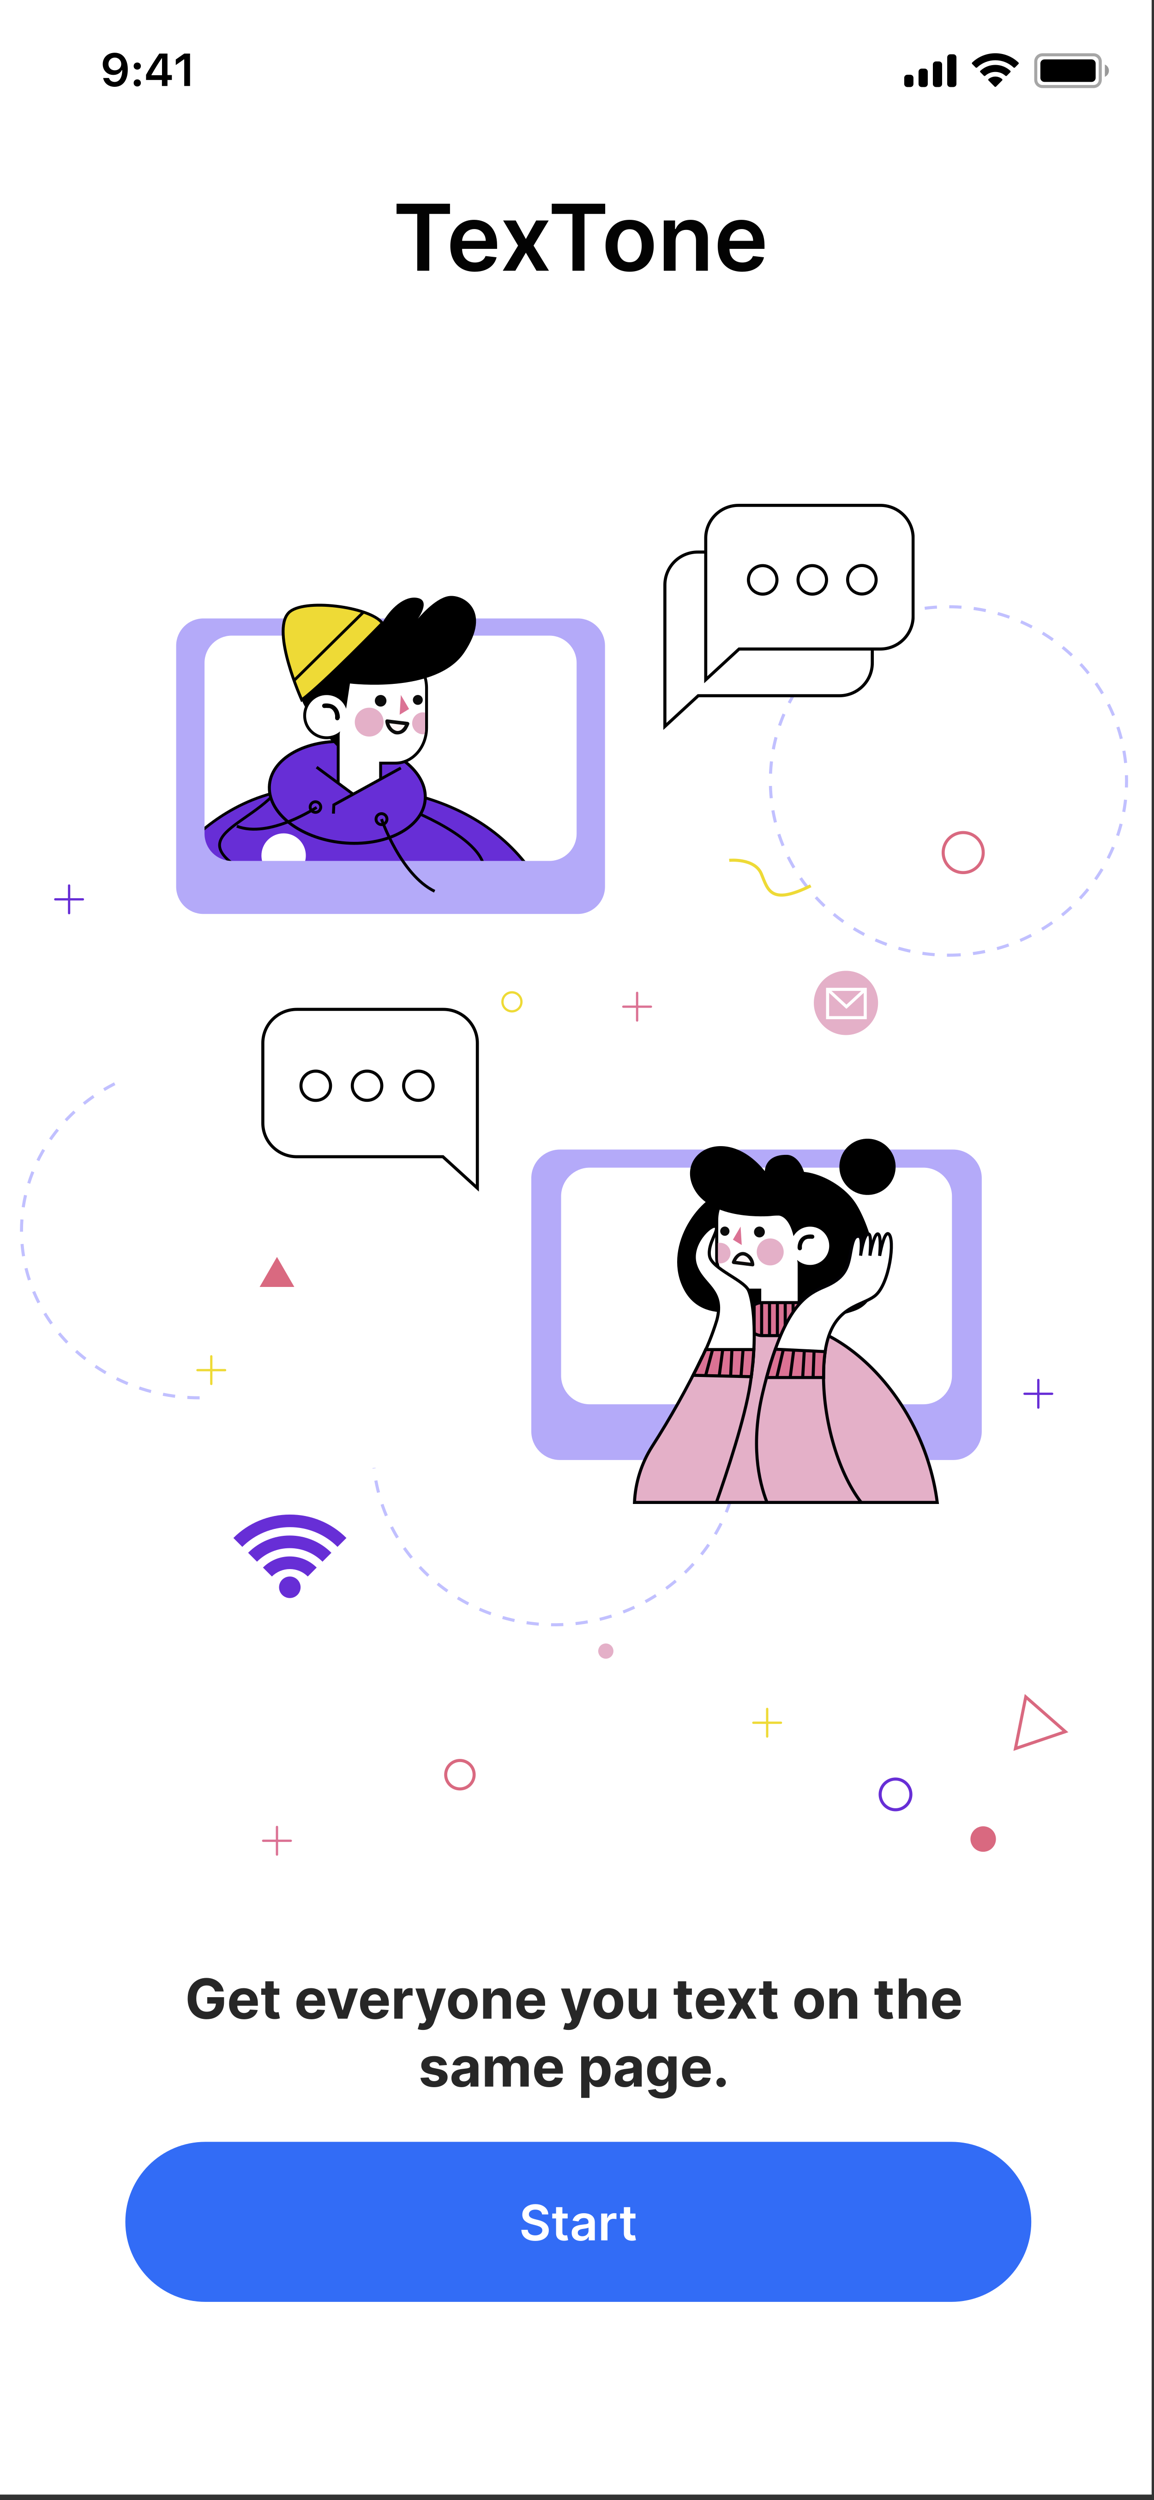 <svg width="187" height="405" viewBox="0 0 187 405" fill="none" xmlns="http://www.w3.org/2000/svg">
<rect x="0" y="0" width="187" height="405" fill="#333333" stroke="none"/>
<g clip-path="url(#clip0_14_281)">
<rect width="186.618" height="404.089" fill="white"/>
<path opacity="0.35" d="M168.919 8.875H177.213C177.808 8.875 178.291 9.358 178.291 9.953V12.939C178.291 13.534 177.808 14.017 177.213 14.017H168.919C168.323 14.017 167.84 13.534 167.84 12.939V9.953C167.84 9.358 168.323 8.875 168.919 8.875Z" stroke="black" stroke-width="0.498"/>
<path opacity="0.4" d="M179.038 10.451V12.441C179.438 12.273 179.698 11.88 179.698 11.446C179.698 11.011 179.438 10.619 179.038 10.451" fill="black"/>
<path d="M168.587 10.285C168.587 9.918 168.884 9.621 169.25 9.621H176.881C177.247 9.621 177.545 9.918 177.545 10.285V12.607C177.545 12.974 177.247 13.271 176.881 13.271H169.25C168.884 13.271 168.587 12.974 168.587 12.607V10.285Z" fill="black"/>
<path fill-rule="evenodd" clip-rule="evenodd" d="M161.287 9.758C162.39 9.758 163.45 10.182 164.249 10.941C164.309 11 164.406 10.999 164.465 10.94L165.04 10.359C165.07 10.329 165.087 10.288 165.087 10.245C165.086 10.203 165.069 10.162 165.039 10.132C162.941 8.122 159.632 8.122 157.534 10.132C157.504 10.162 157.487 10.203 157.486 10.245C157.486 10.288 157.503 10.329 157.533 10.359L158.108 10.94C158.168 10.999 158.264 11 158.324 10.941C159.123 10.182 160.184 9.758 161.287 9.758ZM161.287 11.647C161.893 11.647 162.477 11.872 162.926 12.279C162.987 12.336 163.082 12.335 163.142 12.276L163.716 11.695C163.747 11.665 163.763 11.623 163.763 11.581C163.762 11.538 163.745 11.497 163.714 11.467C162.346 10.195 160.228 10.195 158.861 11.467C158.83 11.497 158.812 11.538 158.812 11.581C158.811 11.624 158.828 11.665 158.859 11.695L159.433 12.276C159.492 12.335 159.588 12.336 159.649 12.279C160.097 11.872 160.681 11.647 161.287 11.647ZM162.438 12.918C162.439 12.961 162.422 13.002 162.391 13.033L161.397 14.036C161.368 14.065 161.328 14.082 161.287 14.082C161.245 14.082 161.206 14.065 161.176 14.036L160.182 13.033C160.152 13.002 160.135 12.961 160.136 12.918C160.137 12.875 160.155 12.834 160.187 12.805C160.822 12.268 161.752 12.268 162.386 12.805C162.418 12.834 162.437 12.875 162.438 12.918Z" fill="black"/>
<path fill-rule="evenodd" clip-rule="evenodd" d="M154.487 8.792H153.989C153.715 8.792 153.492 9.015 153.492 9.289V13.602C153.492 13.877 153.715 14.1 153.989 14.1H154.487C154.762 14.1 154.985 13.877 154.985 13.602V9.289C154.985 9.015 154.762 8.792 154.487 8.792ZM151.667 9.953H152.165C152.44 9.953 152.662 10.176 152.662 10.451V13.602C152.662 13.877 152.44 14.1 152.165 14.1H151.667C151.392 14.1 151.169 13.877 151.169 13.602V10.451C151.169 10.176 151.392 9.953 151.667 9.953ZM149.842 11.114H149.345C149.07 11.114 148.847 11.337 148.847 11.612V13.602C148.847 13.877 149.07 14.1 149.345 14.1H149.842C150.117 14.1 150.34 13.877 150.34 13.602V11.612C150.34 11.337 150.117 11.114 149.842 11.114ZM147.52 12.109H147.022C146.747 12.109 146.525 12.332 146.525 12.607V13.602C146.525 13.877 146.747 14.1 147.022 14.1H147.52C147.795 14.1 148.018 13.877 148.018 13.602V12.607C148.018 12.332 147.795 12.109 147.52 12.109Z" fill="black"/>
<path d="M18.573 14.062C19.91 14.062 20.705 13.016 20.705 11.244C20.705 10.577 20.577 10.016 20.333 9.582C19.98 8.908 19.371 8.543 18.602 8.543C17.457 8.543 16.648 9.312 16.648 10.391C16.648 11.405 17.377 12.141 18.379 12.141C18.995 12.141 19.495 11.853 19.743 11.354H19.753C19.753 11.354 19.768 11.354 19.772 11.354C19.779 11.354 19.805 11.354 19.805 11.354C19.805 12.556 19.349 13.274 18.58 13.274C18.128 13.274 17.778 13.027 17.658 12.629H16.721C16.878 13.493 17.61 14.062 18.573 14.062ZM18.605 11.394C18 11.394 17.57 10.963 17.57 10.362C17.57 9.775 18.022 9.327 18.609 9.327C19.196 9.327 19.648 9.783 19.648 10.377C19.648 10.963 19.207 11.394 18.605 11.394Z" fill="black"/>
<path d="M22.243 14.011C22.589 14.011 22.826 13.763 22.826 13.435C22.826 13.103 22.589 12.859 22.243 12.859C21.901 12.859 21.66 13.103 21.66 13.435C21.66 13.763 21.901 14.011 22.243 14.011ZM22.243 11.277C22.589 11.277 22.826 11.033 22.826 10.705C22.826 10.373 22.589 10.129 22.243 10.129C21.901 10.129 21.66 10.373 21.66 10.705C21.66 11.033 21.901 11.277 22.243 11.277Z" fill="black"/>
<path d="M26.238 13.934H27.138V12.954H27.849V12.159H27.138V8.675H25.812C24.882 10.074 24.142 11.244 23.668 12.115V12.954H26.238V13.934ZM24.54 12.126C25.152 11.047 25.699 10.184 26.202 9.44H26.253V12.181H24.54V12.126Z" fill="black"/>
<path d="M29.854 13.934H30.794V8.675H29.858L28.483 9.637V10.541L29.792 9.622H29.854V13.934Z" fill="black"/>
<path d="M64.258 34.65V33.001H72.921V34.65H69.565V43.859H67.614V34.65H64.258ZM76.93 44.018C76.114 44.018 75.409 43.848 74.815 43.509C74.225 43.166 73.77 42.682 73.452 42.056C73.134 41.427 72.975 40.687 72.975 39.835C72.975 38.997 73.134 38.262 73.452 37.629C73.774 36.993 74.223 36.498 74.799 36.145C75.375 35.788 76.052 35.609 76.829 35.609C77.331 35.609 77.805 35.691 78.25 35.853C78.699 36.012 79.095 36.26 79.438 36.596C79.784 36.931 80.056 37.359 80.254 37.879C80.452 38.395 80.551 39.01 80.551 39.724V40.312H73.876V39.018H78.712C78.708 38.651 78.629 38.324 78.473 38.038C78.317 37.748 78.1 37.52 77.821 37.354C77.545 37.188 77.224 37.105 76.856 37.105C76.464 37.105 76.119 37.2 75.822 37.391C75.525 37.578 75.294 37.825 75.128 38.133C74.965 38.437 74.882 38.771 74.879 39.135V40.264C74.879 40.738 74.965 41.144 75.138 41.484C75.311 41.819 75.554 42.077 75.865 42.258C76.176 42.434 76.54 42.523 76.957 42.523C77.236 42.523 77.489 42.484 77.715 42.406C77.941 42.325 78.137 42.206 78.303 42.051C78.469 41.895 78.595 41.703 78.68 41.473L80.472 41.675C80.359 42.148 80.143 42.562 79.825 42.915C79.51 43.265 79.108 43.537 78.616 43.731C78.125 43.922 77.563 44.018 76.93 44.018ZM83.569 35.715L85.213 38.721L86.883 35.715H88.913L86.459 39.787L88.956 43.859H86.936L85.213 40.927L83.506 43.859H81.47L83.951 39.787L81.533 35.715H83.569ZM89.408 34.65V33.001H98.071V34.65H94.715V43.859H92.764V34.65H89.408ZM102.027 44.018C101.232 44.018 100.542 43.843 99.959 43.493C99.376 43.143 98.924 42.654 98.602 42.024C98.284 41.395 98.125 40.66 98.125 39.819C98.125 38.978 98.284 38.241 98.602 37.608C98.924 36.975 99.376 36.484 99.959 36.134C100.542 35.784 101.232 35.609 102.027 35.609C102.822 35.609 103.511 35.784 104.095 36.134C104.678 36.484 105.128 36.975 105.446 37.608C105.768 38.241 105.929 38.978 105.929 39.819C105.929 40.66 105.768 41.395 105.446 42.024C105.128 42.654 104.678 43.143 104.095 43.493C103.511 43.843 102.822 44.018 102.027 44.018ZM102.038 42.48C102.469 42.48 102.829 42.362 103.119 42.125C103.409 41.885 103.624 41.563 103.766 41.16C103.911 40.757 103.983 40.308 103.983 39.814C103.983 39.315 103.911 38.865 103.766 38.462C103.624 38.055 103.409 37.732 103.119 37.492C102.829 37.251 102.469 37.131 102.038 37.131C101.596 37.131 101.228 37.251 100.935 37.492C100.645 37.732 100.428 38.055 100.283 38.462C100.141 38.865 100.071 39.315 100.071 39.814C100.071 40.308 100.141 40.757 100.283 41.16C100.428 41.563 100.645 41.885 100.935 42.125C101.228 42.362 101.596 42.48 102.038 42.48ZM109.477 39.087V43.859H107.558V35.715H109.392V37.099H109.488C109.675 36.643 109.974 36.281 110.384 36.012C110.797 35.744 111.308 35.609 111.916 35.609C112.478 35.609 112.967 35.73 113.384 35.97C113.805 36.21 114.13 36.558 114.36 37.014C114.593 37.47 114.708 38.023 114.704 38.674V43.859H112.785V38.971C112.785 38.426 112.644 38.001 112.361 37.693C112.082 37.386 111.695 37.232 111.2 37.232C110.864 37.232 110.566 37.306 110.304 37.454C110.046 37.599 109.843 37.81 109.694 38.085C109.549 38.361 109.477 38.695 109.477 39.087ZM120.261 44.018C119.444 44.018 118.739 43.848 118.145 43.509C117.555 43.166 117.101 42.682 116.783 42.056C116.465 41.427 116.306 40.687 116.306 39.835C116.306 38.997 116.465 38.262 116.783 37.629C117.104 36.993 117.553 36.498 118.129 36.145C118.705 35.788 119.382 35.609 120.16 35.609C120.662 35.609 121.135 35.691 121.581 35.853C122.03 36.012 122.425 36.26 122.768 36.596C123.115 36.931 123.387 37.359 123.585 37.879C123.783 38.395 123.882 39.01 123.882 39.724V40.312H117.207V39.018H122.042C122.038 38.651 121.959 38.324 121.803 38.038C121.648 37.748 121.43 37.52 121.151 37.354C120.876 37.188 120.554 37.105 120.186 37.105C119.794 37.105 119.449 37.2 119.153 37.391C118.856 37.578 118.624 37.825 118.458 38.133C118.295 38.437 118.212 38.771 118.209 39.135V40.264C118.209 40.738 118.295 41.144 118.469 41.484C118.642 41.819 118.884 42.077 119.195 42.258C119.506 42.434 119.87 42.523 120.287 42.523C120.566 42.523 120.819 42.484 121.045 42.406C121.271 42.325 121.468 42.206 121.634 42.051C121.8 41.895 121.925 41.703 122.01 41.473L123.802 41.675C123.689 42.148 123.473 42.562 123.155 42.915C122.841 43.265 122.438 43.537 121.946 43.731C121.455 43.922 120.893 44.018 120.261 44.018Z" fill="#030303"/>
<path d="M20.311 359.91C20.311 352.751 26.114 346.948 33.273 346.948H154.154C161.313 346.948 167.117 352.751 167.117 359.91V359.91C167.117 367.069 161.313 372.873 154.154 372.873H33.273C26.114 372.873 20.311 367.069 20.311 359.91V359.91Z" fill="#326CF6"/>
<path d="M87.841 358.711C87.814 358.464 87.703 358.272 87.507 358.135C87.313 357.997 87.06 357.928 86.749 357.928C86.531 357.928 86.343 357.961 86.186 358.027C86.03 358.093 85.91 358.183 85.827 358.296C85.744 358.409 85.702 358.538 85.7 358.683C85.7 358.804 85.728 358.908 85.782 358.997C85.839 359.086 85.915 359.161 86.011 359.223C86.107 359.283 86.214 359.334 86.331 359.376C86.448 359.417 86.565 359.452 86.684 359.48L87.227 359.616C87.446 359.667 87.656 359.736 87.858 359.823C88.061 359.909 88.243 360.019 88.403 360.151C88.565 360.283 88.694 360.442 88.788 360.628C88.882 360.815 88.929 361.034 88.929 361.284C88.929 361.624 88.843 361.923 88.669 362.181C88.496 362.437 88.245 362.638 87.917 362.783C87.591 362.926 87.196 362.998 86.732 362.998C86.282 362.998 85.891 362.928 85.559 362.789C85.229 362.649 84.971 362.446 84.784 362.178C84.599 361.91 84.499 361.584 84.484 361.2H85.516C85.531 361.401 85.594 361.569 85.703 361.703C85.812 361.837 85.955 361.937 86.13 362.003C86.307 362.069 86.505 362.102 86.724 362.102C86.952 362.102 87.152 362.068 87.323 362C87.497 361.93 87.632 361.834 87.73 361.711C87.828 361.587 87.878 361.442 87.88 361.276C87.878 361.125 87.834 361.001 87.747 360.903C87.661 360.803 87.539 360.72 87.382 360.654C87.228 360.586 87.047 360.526 86.84 360.473L86.181 360.303C85.704 360.181 85.327 359.995 85.05 359.746C84.775 359.496 84.637 359.163 84.637 358.748C84.637 358.407 84.729 358.108 84.914 357.852C85.101 357.595 85.354 357.397 85.675 357.255C85.995 357.112 86.358 357.04 86.763 357.04C87.174 357.04 87.534 357.112 87.843 357.255C88.154 357.397 88.399 357.594 88.576 357.846C88.753 358.097 88.844 358.385 88.85 358.711H87.841ZM91.988 358.567V359.359H89.491V358.567H91.988ZM90.108 357.527H91.131V361.604C91.131 361.742 91.152 361.847 91.193 361.921C91.237 361.992 91.293 362.041 91.363 362.068C91.433 362.094 91.51 362.107 91.595 362.107C91.659 362.107 91.717 362.103 91.77 362.093C91.825 362.084 91.866 362.075 91.895 362.068L92.067 362.868C92.012 362.887 91.934 362.907 91.832 362.93C91.733 362.953 91.61 362.966 91.465 362.97C91.208 362.977 90.978 362.939 90.772 362.854C90.567 362.767 90.403 362.633 90.283 362.452C90.164 362.271 90.106 362.045 90.108 361.774V357.527ZM94.094 362.998C93.819 362.998 93.571 362.949 93.35 362.851C93.131 362.751 92.958 362.604 92.83 362.41C92.704 362.216 92.64 361.976 92.64 361.692C92.64 361.447 92.686 361.244 92.776 361.084C92.867 360.923 92.99 360.795 93.147 360.699C93.303 360.603 93.479 360.53 93.675 360.481C93.873 360.431 94.078 360.394 94.289 360.371C94.543 360.345 94.75 360.321 94.908 360.3C95.066 360.278 95.181 360.244 95.253 360.199C95.326 360.152 95.363 360.079 95.363 359.981V359.964C95.363 359.751 95.3 359.586 95.174 359.469C95.047 359.352 94.866 359.294 94.628 359.294C94.377 359.294 94.178 359.349 94.031 359.458C93.886 359.567 93.788 359.696 93.737 359.845L92.782 359.71C92.857 359.446 92.981 359.225 93.155 359.048C93.328 358.869 93.54 358.735 93.791 358.646C94.042 358.556 94.319 358.511 94.622 358.511C94.832 358.511 95.04 358.535 95.247 358.584C95.455 358.633 95.644 358.714 95.816 358.827C95.987 358.939 96.125 359.09 96.228 359.283C96.334 359.475 96.387 359.715 96.387 360.004V362.91H95.403V362.314H95.369C95.307 362.434 95.219 362.547 95.106 362.653C94.995 362.757 94.854 362.841 94.685 362.905C94.517 362.967 94.32 362.998 94.094 362.998ZM94.359 362.246C94.565 362.246 94.743 362.205 94.894 362.124C95.045 362.041 95.161 361.932 95.242 361.796C95.325 361.661 95.366 361.513 95.366 361.352V360.841C95.334 360.867 95.279 360.891 95.202 360.914C95.127 360.937 95.042 360.956 94.948 360.973C94.853 360.99 94.76 361.005 94.668 361.019C94.575 361.032 94.495 361.043 94.427 361.053C94.275 361.073 94.138 361.107 94.017 361.154C93.897 361.202 93.802 361.267 93.732 361.352C93.662 361.435 93.627 361.543 93.627 361.675C93.627 361.863 93.696 362.005 93.834 362.102C93.971 362.198 94.147 362.246 94.359 362.246ZM97.416 362.91V358.567H98.409V359.291H98.454C98.533 359.04 98.669 358.847 98.861 358.711C99.055 358.574 99.277 358.505 99.525 358.505C99.582 358.505 99.645 358.508 99.715 358.513C99.787 358.517 99.846 358.524 99.893 358.533V359.475C99.85 359.46 99.781 359.447 99.687 359.435C99.594 359.422 99.505 359.415 99.418 359.415C99.231 359.415 99.064 359.456 98.915 359.537C98.768 359.616 98.652 359.726 98.567 359.868C98.482 360.009 98.44 360.172 98.44 360.357V362.91H97.416ZM102.975 358.567V359.359H100.478V358.567H102.975ZM101.095 357.527H102.118V361.604C102.118 361.742 102.139 361.847 102.18 361.921C102.224 361.992 102.28 362.041 102.35 362.068C102.42 362.094 102.497 362.107 102.582 362.107C102.646 362.107 102.704 362.103 102.757 362.093C102.812 362.084 102.853 362.075 102.882 362.068L103.054 362.868C103 362.887 102.921 362.907 102.819 362.93C102.72 362.953 102.597 362.966 102.452 362.97C102.196 362.977 101.965 362.939 101.759 362.854C101.554 362.767 101.391 362.633 101.27 362.452C101.151 362.271 101.093 362.045 101.095 361.774V357.527Z" fill="white"/>
<path d="M34.846 322.591C34.801 322.436 34.739 322.3 34.658 322.181C34.577 322.06 34.479 321.958 34.362 321.875C34.248 321.791 34.116 321.726 33.968 321.681C33.821 321.637 33.659 321.615 33.481 321.615C33.148 321.615 32.855 321.697 32.603 321.863C32.353 322.028 32.158 322.269 32.018 322.585C31.878 322.899 31.808 323.282 31.808 323.736C31.808 324.19 31.877 324.576 32.015 324.894C32.152 325.212 32.347 325.455 32.6 325.623C32.852 325.788 33.15 325.871 33.494 325.871C33.806 325.871 34.072 325.816 34.292 325.705C34.515 325.593 34.684 325.435 34.801 325.231C34.92 325.028 34.979 324.787 34.979 324.509L35.259 324.551H33.58V323.514H36.306V324.334C36.306 324.907 36.185 325.399 35.943 325.81C35.701 326.22 35.368 326.536 34.944 326.758C34.52 326.979 34.035 327.089 33.487 327.089C32.877 327.089 32.34 326.954 31.878 326.685C31.416 326.414 31.055 326.029 30.796 325.53C30.54 325.03 30.411 324.436 30.411 323.749C30.411 323.221 30.488 322.75 30.64 322.337C30.795 321.921 31.012 321.569 31.289 321.281C31.567 320.992 31.89 320.773 32.26 320.622C32.629 320.472 33.028 320.396 33.459 320.396C33.828 320.396 34.171 320.45 34.489 320.559C34.807 320.665 35.09 320.815 35.336 321.01C35.584 321.205 35.786 321.438 35.943 321.707C36.1 321.974 36.201 322.269 36.245 322.591H34.846ZM39.542 327.095C39.039 327.095 38.606 326.994 38.244 326.79C37.883 326.584 37.605 326.294 37.41 325.918C37.215 325.541 37.118 325.095 37.118 324.579C37.118 324.077 37.215 323.636 37.41 323.256C37.605 322.876 37.88 322.581 38.234 322.368C38.59 322.156 39.008 322.05 39.487 322.05C39.81 322.05 40.11 322.102 40.388 322.206C40.668 322.308 40.911 322.462 41.119 322.668C41.329 322.873 41.493 323.132 41.609 323.444C41.726 323.753 41.784 324.116 41.784 324.532V324.904H37.658V324.064H40.509C40.509 323.869 40.466 323.696 40.381 323.545C40.297 323.395 40.179 323.277 40.028 323.192C39.88 323.105 39.707 323.062 39.51 323.062C39.304 323.062 39.122 323.11 38.963 323.205C38.806 323.298 38.683 323.425 38.594 323.584C38.505 323.741 38.459 323.916 38.457 324.108V324.907C38.457 325.149 38.501 325.358 38.59 325.534C38.682 325.71 38.81 325.845 38.975 325.941C39.141 326.036 39.337 326.084 39.564 326.084C39.714 326.084 39.852 326.063 39.977 326.02C40.102 325.978 40.21 325.914 40.299 325.829C40.388 325.745 40.456 325.641 40.502 325.518L41.756 325.6C41.692 325.902 41.562 326.164 41.364 326.389C41.169 326.612 40.917 326.786 40.607 326.911C40.3 327.034 39.944 327.095 39.542 327.095ZM45.267 322.114V323.132H42.325V322.114H45.267ZM42.993 320.943H44.348V325.499C44.348 325.624 44.367 325.721 44.405 325.791C44.444 325.859 44.496 325.907 44.564 325.934C44.634 325.962 44.715 325.976 44.806 325.976C44.87 325.976 44.933 325.97 44.997 325.96C45.061 325.947 45.109 325.938 45.143 325.931L45.356 326.94C45.289 326.961 45.193 326.985 45.07 327.013C44.947 327.042 44.798 327.06 44.622 327.067C44.295 327.08 44.009 327.036 43.763 326.936C43.519 326.837 43.329 326.682 43.193 326.472C43.058 326.262 42.991 325.997 42.993 325.677V320.943ZM50.45 327.095C49.947 327.095 49.515 326.994 49.152 326.79C48.792 326.584 48.514 326.294 48.319 325.918C48.124 325.541 48.026 325.095 48.026 324.579C48.026 324.077 48.124 323.636 48.319 323.256C48.514 322.876 48.788 322.581 49.143 322.368C49.499 322.156 49.917 322.05 50.396 322.05C50.718 322.05 51.018 322.102 51.296 322.206C51.576 322.308 51.82 322.462 52.028 322.668C52.238 322.873 52.401 323.132 52.518 323.444C52.634 323.753 52.693 324.116 52.693 324.532V324.904H48.567V324.064H51.417C51.417 323.869 51.375 323.696 51.29 323.545C51.205 323.395 51.087 323.277 50.937 323.192C50.788 323.105 50.615 323.062 50.418 323.062C50.212 323.062 50.03 323.11 49.871 323.205C49.714 323.298 49.591 323.425 49.502 323.584C49.413 323.741 49.367 323.916 49.365 324.108V324.907C49.365 325.149 49.41 325.358 49.499 325.534C49.59 325.71 49.718 325.845 49.884 325.941C50.049 326.036 50.245 326.084 50.472 326.084C50.623 326.084 50.761 326.063 50.886 326.02C51.011 325.978 51.118 325.914 51.207 325.829C51.296 325.745 51.364 325.641 51.411 325.518L52.664 325.6C52.6 325.902 52.47 326.164 52.273 326.389C52.078 326.612 51.825 326.786 51.516 326.911C51.208 327.034 50.853 327.095 50.45 327.095ZM58.001 322.114L56.293 327H54.766L53.058 322.114H54.489L55.504 325.61H55.555L56.566 322.114H58.001ZM60.764 327.095C60.261 327.095 59.828 326.994 59.466 326.79C59.105 326.584 58.827 326.294 58.632 325.918C58.437 325.541 58.34 325.095 58.34 324.579C58.34 324.077 58.437 323.636 58.632 323.256C58.827 322.876 59.102 322.581 59.456 322.368C59.812 322.156 60.23 322.05 60.709 322.05C61.032 322.05 61.332 322.102 61.61 322.206C61.89 322.308 62.133 322.462 62.341 322.668C62.551 322.873 62.715 323.132 62.831 323.444C62.948 323.753 63.006 324.116 63.006 324.532V324.904H58.88V324.064H61.73C61.73 323.869 61.688 323.696 61.603 323.545C61.519 323.395 61.401 323.277 61.25 323.192C61.102 323.105 60.929 323.062 60.732 323.062C60.526 323.062 60.344 323.11 60.185 323.205C60.028 323.298 59.905 323.425 59.816 323.584C59.727 323.741 59.681 323.916 59.679 324.108V324.907C59.679 325.149 59.723 325.358 59.812 325.534C59.904 325.71 60.032 325.845 60.197 325.941C60.363 326.036 60.559 326.084 60.786 326.084C60.936 326.084 61.074 326.063 61.199 326.02C61.324 325.978 61.431 325.914 61.521 325.829C61.61 325.745 61.678 325.641 61.724 325.518L62.977 325.6C62.914 325.902 62.783 326.164 62.586 326.389C62.391 326.612 62.139 326.786 61.829 326.911C61.522 327.034 61.166 327.095 60.764 327.095ZM63.89 327V322.114H65.204V322.967H65.255C65.344 322.663 65.494 322.434 65.704 322.279C65.913 322.122 66.155 322.044 66.429 322.044C66.497 322.044 66.57 322.048 66.648 322.057C66.727 322.065 66.796 322.077 66.855 322.092V323.294C66.791 323.275 66.704 323.258 66.591 323.243C66.479 323.228 66.376 323.221 66.282 323.221C66.083 323.221 65.905 323.264 65.748 323.351C65.593 323.436 65.47 323.555 65.379 323.708C65.29 323.86 65.246 324.036 65.246 324.236V327H63.89ZM68.541 328.832C68.369 328.832 68.208 328.818 68.058 328.791C67.909 328.765 67.786 328.733 67.689 328.692L67.994 327.681C68.153 327.73 68.296 327.756 68.423 327.76C68.553 327.764 68.664 327.735 68.757 327.671C68.853 327.608 68.93 327.499 68.99 327.347L69.069 327.14L67.316 322.114H68.741L69.753 325.702H69.804L70.825 322.114H72.26L70.361 327.528C70.269 327.791 70.145 328.02 69.988 328.215C69.834 328.412 69.637 328.564 69.4 328.67C69.162 328.778 68.876 328.832 68.541 328.832ZM75.003 327.095C74.509 327.095 74.082 326.99 73.721 326.781C73.363 326.568 73.086 326.274 72.891 325.896C72.696 325.517 72.598 325.077 72.598 324.576C72.598 324.071 72.696 323.63 72.891 323.253C73.086 322.873 73.363 322.578 73.721 322.368C74.082 322.156 74.509 322.05 75.003 322.05C75.497 322.05 75.924 322.156 76.282 322.368C76.642 322.578 76.92 322.873 77.115 323.253C77.311 323.63 77.408 324.071 77.408 324.576C77.408 325.077 77.311 325.517 77.115 325.896C76.92 326.274 76.642 326.568 76.282 326.781C75.924 326.99 75.497 327.095 75.003 327.095ZM75.01 326.046C75.234 326.046 75.422 325.982 75.573 325.855C75.723 325.725 75.837 325.549 75.913 325.327C75.991 325.104 76.031 324.851 76.031 324.567C76.031 324.282 75.991 324.029 75.913 323.806C75.837 323.584 75.723 323.408 75.573 323.278C75.422 323.149 75.234 323.084 75.01 323.084C74.783 323.084 74.592 323.149 74.437 323.278C74.284 323.408 74.169 323.584 74.09 323.806C74.014 324.029 73.976 324.282 73.976 324.567C73.976 324.851 74.014 325.104 74.09 325.327C74.169 325.549 74.284 325.725 74.437 325.855C74.592 325.982 74.783 326.046 75.01 326.046ZM79.644 324.175V327H78.289V322.114H79.581V322.976H79.638C79.746 322.692 79.927 322.467 80.182 322.302C80.436 322.134 80.745 322.05 81.108 322.05C81.447 322.05 81.743 322.125 81.995 322.273C82.247 322.422 82.444 322.634 82.584 322.909C82.723 323.183 82.793 323.509 82.793 323.889V327H81.438V324.131C81.44 323.832 81.364 323.598 81.209 323.431C81.055 323.261 80.841 323.176 80.57 323.176C80.388 323.176 80.226 323.216 80.086 323.294C79.949 323.373 79.84 323.487 79.762 323.638C79.686 323.786 79.646 323.965 79.644 324.175ZM86.088 327.095C85.585 327.095 85.153 326.994 84.79 326.79C84.43 326.584 84.152 326.294 83.957 325.918C83.762 325.541 83.664 325.095 83.664 324.579C83.664 324.077 83.762 323.636 83.957 323.256C84.152 322.876 84.427 322.581 84.781 322.368C85.137 322.156 85.555 322.05 86.034 322.05C86.356 322.05 86.656 322.102 86.934 322.206C87.214 322.308 87.458 322.462 87.666 322.668C87.876 322.873 88.039 323.132 88.156 323.444C88.272 323.753 88.331 324.116 88.331 324.532V324.904H84.205V324.064H87.055C87.055 323.869 87.013 323.696 86.928 323.545C86.843 323.395 86.725 323.277 86.575 323.192C86.426 323.105 86.254 323.062 86.056 323.062C85.851 323.062 85.668 323.11 85.509 323.205C85.352 323.298 85.229 323.425 85.14 323.584C85.051 323.741 85.005 323.916 85.003 324.108V324.907C85.003 325.149 85.048 325.358 85.137 325.534C85.228 325.71 85.356 325.845 85.522 325.941C85.687 326.036 85.883 326.084 86.11 326.084C86.261 326.084 86.399 326.063 86.524 326.02C86.649 325.978 86.756 325.914 86.845 325.829C86.934 325.745 87.002 325.641 87.049 325.518L88.302 325.6C88.239 325.902 88.108 326.164 87.911 326.389C87.716 326.612 87.463 326.786 87.154 326.911C86.846 327.034 86.491 327.095 86.088 327.095ZM92.125 328.832C91.953 328.832 91.792 328.818 91.641 328.791C91.493 328.765 91.37 328.733 91.272 328.692L91.578 327.681C91.737 327.73 91.88 327.756 92.007 327.76C92.136 327.764 92.248 327.735 92.341 327.671C92.437 327.608 92.514 327.499 92.573 327.347L92.653 327.14L90.9 322.114H92.325L93.337 325.702H93.388L94.409 322.114H95.843L93.944 327.528C93.853 327.791 93.729 328.02 93.572 328.215C93.417 328.412 93.221 328.564 92.984 328.67C92.746 328.778 92.46 328.832 92.125 328.832ZM98.587 327.095C98.093 327.095 97.666 326.99 97.305 326.781C96.947 326.568 96.67 326.274 96.475 325.896C96.28 325.517 96.182 325.077 96.182 324.576C96.182 324.071 96.28 323.63 96.475 323.253C96.67 322.873 96.947 322.578 97.305 322.368C97.666 322.156 98.093 322.05 98.587 322.05C99.081 322.05 99.507 322.156 99.866 322.368C100.226 322.578 100.504 322.873 100.699 323.253C100.894 323.63 100.992 324.071 100.992 324.576C100.992 325.077 100.894 325.517 100.699 325.896C100.504 326.274 100.226 326.568 99.866 326.781C99.507 326.99 99.081 327.095 98.587 327.095ZM98.593 326.046C98.818 326.046 99.006 325.982 99.156 325.855C99.307 325.725 99.42 325.549 99.497 325.327C99.575 325.104 99.614 324.851 99.614 324.567C99.614 324.282 99.575 324.029 99.497 323.806C99.42 323.584 99.307 323.408 99.156 323.278C99.006 323.149 98.818 323.084 98.593 323.084C98.366 323.084 98.176 323.149 98.021 323.278C97.868 323.408 97.752 323.584 97.674 323.806C97.598 324.029 97.559 324.282 97.559 324.567C97.559 324.851 97.598 325.104 97.674 325.327C97.752 325.549 97.868 325.725 98.021 325.855C98.176 325.982 98.366 326.046 98.593 326.046ZM105.006 324.92V322.114H106.361V327H105.06V326.113H105.009C104.899 326.399 104.716 326.629 104.459 326.803C104.205 326.977 103.894 327.064 103.527 327.064C103.2 327.064 102.913 326.989 102.665 326.841C102.417 326.693 102.223 326.481 102.083 326.208C101.945 325.934 101.875 325.607 101.873 325.225V322.114H103.228V324.983C103.23 325.272 103.308 325.5 103.46 325.667C103.613 325.835 103.818 325.918 104.074 325.918C104.237 325.918 104.39 325.881 104.532 325.807C104.674 325.731 104.789 325.618 104.876 325.47C104.965 325.322 105.008 325.138 105.006 324.92ZM112.117 322.114V323.132H109.175V322.114H112.117ZM109.843 320.943H111.198V325.499C111.198 325.624 111.217 325.721 111.255 325.791C111.293 325.859 111.346 325.907 111.414 325.934C111.484 325.962 111.565 325.976 111.656 325.976C111.72 325.976 111.783 325.97 111.847 325.96C111.911 325.947 111.959 325.938 111.993 325.931L112.206 326.94C112.139 326.961 112.043 326.985 111.92 327.013C111.797 327.042 111.648 327.06 111.472 327.067C111.145 327.08 110.859 327.036 110.613 326.936C110.369 326.837 110.179 326.682 110.043 326.472C109.908 326.262 109.841 325.997 109.843 325.677V320.943ZM115.174 327.095C114.672 327.095 114.239 326.994 113.876 326.79C113.516 326.584 113.238 326.294 113.043 325.918C112.848 325.541 112.75 325.095 112.75 324.579C112.75 324.077 112.848 323.636 113.043 323.256C113.238 322.876 113.513 322.581 113.867 322.368C114.223 322.156 114.641 322.05 115.12 322.05C115.443 322.05 115.743 322.102 116.02 322.206C116.3 322.308 116.544 322.462 116.752 322.668C116.962 322.873 117.125 323.132 117.242 323.444C117.359 323.753 117.417 324.116 117.417 324.532V324.904H113.291V324.064H116.141C116.141 323.869 116.099 323.696 116.014 323.545C115.929 323.395 115.811 323.277 115.661 323.192C115.512 323.105 115.34 323.062 115.142 323.062C114.937 323.062 114.754 323.11 114.595 323.205C114.438 323.298 114.315 323.425 114.226 323.584C114.137 323.741 114.092 323.916 114.09 324.108V324.907C114.09 325.149 114.134 325.358 114.223 325.534C114.314 325.71 114.443 325.845 114.608 325.941C114.773 326.036 114.97 326.084 115.197 326.084C115.347 326.084 115.485 326.063 115.61 326.02C115.735 325.978 115.842 325.914 115.931 325.829C116.02 325.745 116.088 325.641 116.135 325.518L117.388 325.6C117.325 325.902 117.194 326.164 116.997 326.389C116.802 326.612 116.549 326.786 116.24 326.911C115.932 327.034 115.577 327.095 115.174 327.095ZM119.346 322.114L120.243 323.822L121.162 322.114H122.553L121.137 324.557L122.591 327H121.207L120.243 325.311L119.295 327H117.896L119.346 324.557L117.946 322.114H119.346ZM125.956 322.114V323.132H123.014V322.114H125.956ZM123.682 320.943H125.037V325.499C125.037 325.624 125.056 325.721 125.094 325.791C125.132 325.859 125.185 325.907 125.253 325.934C125.323 325.962 125.404 325.976 125.495 325.976C125.559 325.976 125.622 325.97 125.686 325.96C125.749 325.947 125.798 325.938 125.832 325.931L126.045 326.94C125.977 326.961 125.882 326.985 125.759 327.013C125.636 327.042 125.486 327.06 125.31 327.067C124.984 327.08 124.698 327.036 124.452 326.936C124.208 326.837 124.018 326.682 123.882 326.472C123.746 326.262 123.68 325.997 123.682 325.677V320.943ZM131.12 327.095C130.626 327.095 130.198 326.99 129.838 326.781C129.479 326.568 129.203 326.274 129.008 325.896C128.812 325.517 128.715 325.077 128.715 324.576C128.715 324.071 128.812 323.63 129.008 323.253C129.203 322.873 129.479 322.578 129.838 322.368C130.198 322.156 130.626 322.05 131.12 322.05C131.614 322.05 132.04 322.156 132.398 322.368C132.759 322.578 133.037 322.873 133.232 323.253C133.427 323.63 133.525 324.071 133.525 324.576C133.525 325.077 133.427 325.517 133.232 325.896C133.037 326.274 132.759 326.568 132.398 326.781C132.04 326.99 131.614 327.095 131.12 327.095ZM131.126 326.046C131.351 326.046 131.539 325.982 131.689 325.855C131.84 325.725 131.953 325.549 132.029 325.327C132.108 325.104 132.147 324.851 132.147 324.567C132.147 324.282 132.108 324.029 132.029 323.806C131.953 323.584 131.84 323.408 131.689 323.278C131.539 323.149 131.351 323.084 131.126 323.084C130.899 323.084 130.708 323.149 130.553 323.278C130.401 323.408 130.285 323.584 130.207 323.806C130.13 324.029 130.092 324.282 130.092 324.567C130.092 324.851 130.13 325.104 130.207 325.327C130.285 325.549 130.401 325.725 130.553 325.855C130.708 325.982 130.899 326.046 131.126 326.046ZM135.761 324.175V327H134.406V322.114H135.697V322.976H135.754C135.863 322.692 136.044 322.467 136.298 322.302C136.553 322.134 136.861 322.05 137.224 322.05C137.563 322.05 137.859 322.125 138.112 322.273C138.364 322.422 138.56 322.634 138.7 322.909C138.84 323.183 138.91 323.509 138.91 323.889V327H137.555V324.131C137.557 323.832 137.481 323.598 137.326 323.431C137.171 323.261 136.958 323.176 136.686 323.176C136.504 323.176 136.343 323.216 136.203 323.294C136.065 323.373 135.957 323.487 135.878 323.638C135.802 323.786 135.763 323.965 135.761 324.175ZM144.65 322.114V323.132H141.708V322.114H144.65ZM142.376 320.943H143.731V325.499C143.731 325.624 143.75 325.721 143.788 325.791C143.826 325.859 143.879 325.907 143.947 325.934C144.017 325.962 144.098 325.976 144.189 325.976C144.252 325.976 144.316 325.97 144.38 325.96C144.443 325.947 144.492 325.938 144.526 325.931L144.739 326.94C144.671 326.961 144.576 326.985 144.453 327.013C144.33 327.042 144.18 327.06 144.004 327.067C143.678 327.08 143.391 327.036 143.145 326.936C142.902 326.837 142.712 326.682 142.576 326.472C142.44 326.262 142.373 325.997 142.376 325.677V320.943ZM146.993 324.175V327H145.638V320.485H146.955V322.976H147.012C147.122 322.688 147.3 322.462 147.546 322.299C147.792 322.133 148.101 322.05 148.472 322.05C148.811 322.05 149.107 322.125 149.359 322.273C149.614 322.419 149.811 322.63 149.951 322.906C150.093 323.18 150.163 323.507 150.161 323.889V327H148.806V324.131C148.808 323.83 148.732 323.595 148.577 323.428C148.424 323.26 148.21 323.176 147.934 323.176C147.75 323.176 147.587 323.216 147.445 323.294C147.305 323.373 147.194 323.487 147.114 323.638C147.035 323.786 146.995 323.965 146.993 324.175ZM153.454 327.095C152.952 327.095 152.519 326.994 152.156 326.79C151.796 326.584 151.518 326.294 151.323 325.918C151.128 325.541 151.03 325.095 151.03 324.579C151.03 324.077 151.128 323.636 151.323 323.256C151.518 322.876 151.793 322.581 152.147 322.368C152.503 322.156 152.921 322.05 153.4 322.05C153.722 322.05 154.023 322.102 154.3 322.206C154.58 322.308 154.824 322.462 155.032 322.668C155.242 322.873 155.405 323.132 155.522 323.444C155.638 323.753 155.697 324.116 155.697 324.532V324.904H151.571V324.064H154.421C154.421 323.869 154.379 323.696 154.294 323.545C154.209 323.395 154.091 323.277 153.941 323.192C153.792 323.105 153.62 323.062 153.422 323.062C153.217 323.062 153.034 323.11 152.875 323.205C152.718 323.298 152.595 323.425 152.506 323.584C152.417 323.741 152.372 323.916 152.369 324.108V324.907C152.369 325.149 152.414 325.358 152.503 325.534C152.594 325.71 152.723 325.845 152.888 325.941C153.053 326.036 153.25 326.084 153.476 326.084C153.627 326.084 153.765 326.063 153.89 326.02C154.015 325.978 154.122 325.914 154.211 325.829C154.3 325.745 154.368 325.641 154.415 325.518L155.668 325.6C155.605 325.902 155.474 326.164 155.277 326.389C155.082 326.612 154.829 326.786 154.52 326.911C154.212 327.034 153.857 327.095 153.454 327.095ZM72.417 334.507L71.177 334.584C71.155 334.478 71.11 334.382 71.04 334.297C70.97 334.21 70.877 334.141 70.763 334.091C70.65 334.038 70.516 334.011 70.359 334.011C70.149 334.011 69.972 334.056 69.828 334.145C69.683 334.232 69.611 334.348 69.611 334.495C69.611 334.611 69.658 334.71 69.751 334.79C69.845 334.871 70.005 334.936 70.232 334.984L71.116 335.163C71.591 335.26 71.945 335.417 72.178 335.633C72.412 335.85 72.528 336.134 72.528 336.486C72.528 336.806 72.434 337.087 72.245 337.329C72.059 337.571 71.802 337.759 71.475 337.895C71.151 338.029 70.777 338.095 70.353 338.095C69.706 338.095 69.191 337.961 68.807 337.691C68.425 337.42 68.201 337.051 68.135 336.584L69.468 336.514C69.509 336.712 69.606 336.862 69.761 336.966C69.916 337.068 70.114 337.119 70.356 337.119C70.593 337.119 70.784 337.073 70.928 336.982C71.075 336.889 71.149 336.769 71.151 336.623C71.149 336.5 71.097 336.399 70.995 336.32C70.893 336.24 70.736 336.178 70.524 336.136L69.678 335.967C69.201 335.872 68.846 335.707 68.613 335.471C68.381 335.236 68.266 334.936 68.266 334.571C68.266 334.257 68.351 333.987 68.52 333.76C68.692 333.533 68.933 333.358 69.242 333.235C69.554 333.112 69.919 333.05 70.337 333.05C70.954 333.05 71.439 333.181 71.794 333.442C72.15 333.702 72.358 334.058 72.417 334.507ZM74.775 338.092C74.463 338.092 74.185 338.038 73.942 337.93C73.698 337.82 73.505 337.658 73.363 337.443C73.223 337.227 73.153 336.958 73.153 336.635C73.153 336.364 73.203 336.136 73.302 335.951C73.402 335.767 73.538 335.619 73.709 335.506C73.881 335.394 74.076 335.309 74.295 335.252C74.515 335.194 74.746 335.154 74.988 335.131C75.272 335.101 75.501 335.073 75.675 335.048C75.849 335.02 75.975 334.98 76.054 334.927C76.132 334.874 76.171 334.796 76.171 334.692V334.673C76.171 334.471 76.108 334.315 75.981 334.205C75.855 334.095 75.677 334.04 75.446 334.04C75.202 334.04 75.008 334.094 74.864 334.202C74.72 334.308 74.624 334.442 74.578 334.603L73.324 334.501C73.388 334.204 73.513 333.947 73.7 333.731C73.886 333.513 74.127 333.345 74.422 333.229C74.719 333.11 75.062 333.05 75.453 333.05C75.724 333.05 75.984 333.082 76.232 333.146C76.482 333.209 76.704 333.308 76.897 333.442C77.092 333.575 77.246 333.747 77.358 333.957C77.47 334.165 77.526 334.414 77.526 334.705V338H76.241V337.322H76.203C76.125 337.475 76.02 337.61 75.888 337.726C75.757 337.841 75.599 337.931 75.414 337.997C75.23 338.06 75.017 338.092 74.775 338.092ZM75.163 337.157C75.362 337.157 75.538 337.118 75.691 337.039C75.844 336.959 75.964 336.851 76.05 336.715C76.138 336.579 76.181 336.425 76.181 336.254V335.735C76.138 335.763 76.08 335.788 76.006 335.811C75.934 335.833 75.852 335.853 75.761 335.872C75.67 335.889 75.579 335.905 75.487 335.92C75.396 335.932 75.314 335.944 75.239 335.955C75.08 335.978 74.941 336.015 74.823 336.066C74.704 336.117 74.612 336.186 74.546 336.273C74.48 336.358 74.447 336.464 74.447 336.591C74.447 336.775 74.514 336.916 74.648 337.014C74.783 337.109 74.955 337.157 75.163 337.157ZM78.578 338V333.114H79.869V333.976H79.927C80.028 333.69 80.198 333.464 80.436 333.299C80.673 333.133 80.957 333.05 81.288 333.05C81.623 333.05 81.908 333.134 82.144 333.302C82.379 333.467 82.536 333.692 82.615 333.976H82.665C82.765 333.696 82.945 333.472 83.206 333.305C83.469 333.135 83.78 333.05 84.138 333.05C84.594 333.05 84.964 333.196 85.248 333.486C85.535 333.775 85.678 334.184 85.678 334.714V338H84.326V334.981C84.326 334.71 84.254 334.506 84.109 334.37C83.965 334.235 83.785 334.167 83.569 334.167C83.323 334.167 83.131 334.245 82.993 334.402C82.855 334.557 82.786 334.762 82.786 335.016V338H81.472V334.953C81.472 334.713 81.404 334.522 81.266 334.38C81.13 334.238 80.951 334.167 80.728 334.167C80.578 334.167 80.442 334.205 80.321 334.281C80.202 334.356 80.108 334.461 80.038 334.596C79.968 334.73 79.933 334.887 79.933 335.067V338H78.578ZM88.975 338.095C88.472 338.095 88.04 337.994 87.677 337.79C87.317 337.584 87.039 337.294 86.844 336.918C86.648 336.541 86.551 336.095 86.551 335.579C86.551 335.077 86.648 334.636 86.844 334.256C87.039 333.876 87.313 333.581 87.668 333.368C88.024 333.156 88.442 333.05 88.921 333.05C89.243 333.05 89.543 333.102 89.821 333.206C90.101 333.308 90.345 333.462 90.553 333.668C90.763 333.873 90.926 334.132 91.043 334.444C91.159 334.753 91.218 335.116 91.218 335.532V335.904H87.092V335.064H89.942C89.942 334.869 89.9 334.696 89.815 334.545C89.73 334.395 89.612 334.277 89.462 334.192C89.313 334.105 89.14 334.062 88.943 334.062C88.737 334.062 88.555 334.11 88.396 334.205C88.239 334.298 88.116 334.425 88.027 334.584C87.938 334.741 87.892 334.916 87.89 335.108V335.907C87.89 336.149 87.935 336.358 88.024 336.534C88.115 336.71 88.243 336.845 88.409 336.941C88.574 337.036 88.77 337.084 88.997 337.084C89.148 337.084 89.285 337.063 89.411 337.02C89.536 336.978 89.643 336.914 89.732 336.829C89.821 336.745 89.889 336.641 89.936 336.518L91.189 336.6C91.125 336.902 90.995 337.164 90.798 337.389C90.603 337.612 90.35 337.786 90.04 337.911C89.733 338.034 89.378 338.095 88.975 338.095ZM94.175 339.832V333.114H95.511V333.935H95.571C95.631 333.803 95.717 333.67 95.829 333.534C95.944 333.396 96.092 333.282 96.274 333.19C96.459 333.097 96.688 333.05 96.962 333.05C97.318 333.05 97.647 333.144 97.948 333.33C98.249 333.515 98.489 333.794 98.67 334.167C98.85 334.538 98.94 335.004 98.94 335.563C98.94 336.108 98.852 336.569 98.676 336.944C98.502 337.317 98.265 337.6 97.963 337.793C97.665 337.984 97.329 338.08 96.958 338.08C96.695 338.08 96.472 338.036 96.287 337.949C96.105 337.862 95.955 337.753 95.839 337.621C95.722 337.488 95.633 337.353 95.571 337.217H95.53V339.832H94.175ZM95.501 335.557C95.501 335.848 95.542 336.101 95.622 336.317C95.703 336.534 95.82 336.702 95.972 336.823C96.125 336.942 96.311 337.001 96.529 337.001C96.749 337.001 96.936 336.941 97.089 336.82C97.241 336.697 97.357 336.527 97.436 336.311C97.516 336.092 97.556 335.841 97.556 335.557C97.556 335.275 97.517 335.027 97.439 334.813C97.36 334.598 97.245 334.431 97.092 334.31C96.939 334.189 96.752 334.129 96.529 334.129C96.308 334.129 96.122 334.187 95.969 334.304C95.819 334.42 95.703 334.586 95.622 334.8C95.542 335.014 95.501 335.266 95.501 335.557ZM101.237 338.092C100.925 338.092 100.647 338.038 100.403 337.93C100.159 337.82 99.966 337.658 99.824 337.443C99.684 337.227 99.615 336.958 99.615 336.635C99.615 336.364 99.664 336.136 99.764 335.951C99.864 335.767 99.999 335.619 100.171 335.506C100.343 335.394 100.538 335.309 100.756 335.252C100.977 335.194 101.208 335.154 101.45 335.131C101.734 335.101 101.963 335.073 102.137 335.048C102.311 335.02 102.437 334.98 102.516 334.927C102.594 334.874 102.633 334.796 102.633 334.692V334.673C102.633 334.471 102.57 334.315 102.442 334.205C102.317 334.095 102.139 334.04 101.908 334.04C101.664 334.04 101.47 334.094 101.326 334.202C101.182 334.308 101.086 334.442 101.04 334.603L99.786 334.501C99.85 334.204 99.975 333.947 100.162 333.731C100.348 333.513 100.589 333.345 100.884 333.229C101.181 333.11 101.524 333.05 101.914 333.05C102.186 333.05 102.446 333.082 102.694 333.146C102.944 333.209 103.165 333.308 103.358 333.442C103.554 333.575 103.707 333.747 103.82 333.957C103.932 334.165 103.988 334.414 103.988 334.705V338H102.703V337.322H102.665C102.587 337.475 102.482 337.61 102.35 337.726C102.219 337.841 102.061 337.931 101.876 337.997C101.692 338.06 101.479 338.092 101.237 338.092ZM101.625 337.157C101.824 337.157 102 337.118 102.153 337.039C102.306 336.959 102.425 336.851 102.512 336.715C102.599 336.579 102.643 336.425 102.643 336.254V335.735C102.6 335.763 102.542 335.788 102.468 335.811C102.396 335.833 102.314 335.853 102.223 335.872C102.132 335.889 102.04 335.905 101.949 335.92C101.858 335.932 101.775 335.944 101.701 335.955C101.542 335.978 101.403 336.015 101.284 336.066C101.166 336.117 101.073 336.186 101.008 336.273C100.942 336.358 100.909 336.464 100.909 336.591C100.909 336.775 100.976 336.916 101.11 337.014C101.245 337.109 101.417 337.157 101.625 337.157ZM107.241 339.934C106.802 339.934 106.425 339.874 106.112 339.753C105.8 339.634 105.552 339.472 105.367 339.266C105.183 339.06 105.063 338.829 105.008 338.573L106.261 338.404C106.299 338.502 106.36 338.593 106.442 338.678C106.525 338.762 106.634 338.83 106.77 338.881C106.908 338.934 107.075 338.961 107.273 338.961C107.567 338.961 107.81 338.889 108.001 338.744C108.194 338.602 108.291 338.364 108.291 338.029V337.135H108.233C108.174 337.27 108.085 337.399 107.966 337.52C107.847 337.641 107.695 337.739 107.508 337.816C107.321 337.892 107.099 337.93 106.84 337.93C106.473 337.93 106.139 337.845 105.838 337.676C105.539 337.504 105.3 337.242 105.122 336.89C104.946 336.536 104.858 336.088 104.858 335.547C104.858 334.994 104.948 334.532 105.129 334.161C105.309 333.789 105.549 333.512 105.848 333.327C106.149 333.143 106.478 333.05 106.837 333.05C107.11 333.05 107.339 333.097 107.524 333.19C107.708 333.282 107.857 333.396 107.969 333.534C108.084 333.67 108.172 333.803 108.233 333.935H108.284V333.114H109.63V338.048C109.63 338.463 109.528 338.811 109.324 339.091C109.121 339.371 108.839 339.581 108.478 339.721C108.12 339.863 107.707 339.934 107.241 339.934ZM107.269 336.912C107.488 336.912 107.672 336.858 107.823 336.75C107.976 336.64 108.092 336.483 108.173 336.279C108.256 336.073 108.297 335.827 108.297 335.541C108.297 335.255 108.257 335.007 108.176 334.797C108.095 334.585 107.979 334.42 107.826 334.304C107.673 334.187 107.488 334.129 107.269 334.129C107.047 334.129 106.859 334.189 106.706 334.31C106.554 334.429 106.438 334.594 106.36 334.806C106.281 335.018 106.242 335.263 106.242 335.541C106.242 335.823 106.281 336.067 106.36 336.273C106.44 336.476 106.556 336.634 106.706 336.747C106.859 336.857 107.047 336.912 107.269 336.912ZM112.935 338.095C112.432 338.095 112 337.994 111.637 337.79C111.276 337.584 110.999 337.294 110.804 336.918C110.608 336.541 110.511 336.095 110.511 335.579C110.511 335.077 110.608 334.636 110.804 334.256C110.999 333.876 111.273 333.581 111.627 333.368C111.984 333.156 112.401 333.05 112.881 333.05C113.203 333.05 113.503 333.102 113.781 333.206C114.061 333.308 114.305 333.462 114.513 333.668C114.723 333.873 114.886 334.132 115.002 334.444C115.119 334.753 115.177 335.116 115.177 335.532V335.904H111.052V335.064H113.902C113.902 334.869 113.859 334.696 113.775 334.545C113.69 334.395 113.572 334.277 113.422 334.192C113.273 334.105 113.1 334.062 112.903 334.062C112.697 334.062 112.515 334.11 112.356 334.205C112.199 334.298 112.076 334.425 111.987 334.584C111.898 334.741 111.852 334.916 111.85 335.108V335.907C111.85 336.149 111.895 336.358 111.984 336.534C112.075 336.71 112.203 336.845 112.369 336.941C112.534 337.036 112.73 337.084 112.957 337.084C113.108 337.084 113.245 337.063 113.371 337.02C113.496 336.978 113.603 336.914 113.692 336.829C113.781 336.745 113.849 336.641 113.895 336.518L115.149 336.6C115.085 336.902 114.955 337.164 114.758 337.389C114.562 337.612 114.31 337.786 114 337.911C113.693 338.034 113.338 338.095 112.935 338.095ZM116.854 338.083C116.644 338.083 116.464 338.008 116.313 337.86C116.165 337.709 116.09 337.529 116.09 337.319C116.09 337.111 116.165 336.933 116.313 336.785C116.464 336.636 116.644 336.562 116.854 336.562C117.057 336.562 117.236 336.636 117.388 336.785C117.541 336.933 117.617 337.111 117.617 337.319C117.617 337.459 117.581 337.588 117.509 337.704C117.439 337.819 117.347 337.911 117.232 337.981C117.118 338.049 116.992 338.083 116.854 338.083Z" fill="#272727"/>
<g clip-path="url(#clip1_14_281)">
<path d="M48.078 163.505H71.855C73.314 163.506 74.713 164.081 75.744 165.104C76.775 166.126 77.354 167.512 77.354 168.957V192.462L71.771 187.375H48.089C47.367 187.375 46.652 187.234 45.985 186.961C45.318 186.687 44.712 186.286 44.201 185.78C43.691 185.274 43.285 184.674 43.009 184.013C42.733 183.352 42.59 182.644 42.59 181.929V168.957C42.59 167.514 43.168 166.129 44.197 165.107C45.225 164.086 46.621 163.509 48.078 163.505V163.505Z" fill="white" stroke="black" stroke-width="0.498" stroke-miterlimit="10"/>
<path d="M65.407 175.874C65.407 176.342 65.547 176.8 65.81 177.189C66.072 177.578 66.445 177.881 66.882 178.06C67.319 178.24 67.799 178.286 68.262 178.195C68.726 178.104 69.152 177.878 69.486 177.547C69.82 177.216 70.048 176.795 70.14 176.336C70.232 175.877 70.185 175.401 70.004 174.968C69.823 174.536 69.517 174.166 69.124 173.906C68.731 173.646 68.269 173.507 67.796 173.507C67.163 173.507 66.555 173.757 66.107 174.201C65.659 174.644 65.407 175.246 65.407 175.874V175.874Z" fill="white" stroke="black" stroke-width="0.498" stroke-miterlimit="10"/>
<path d="M59.478 178.241C58.158 178.241 57.089 177.181 57.089 175.874C57.089 174.567 58.158 173.507 59.478 173.507C60.798 173.507 61.868 174.567 61.868 175.874C61.868 177.181 60.798 178.241 59.478 178.241Z" fill="white" stroke="black" stroke-width="0.498" stroke-miterlimit="10"/>
<path d="M48.77 175.874C48.769 176.344 48.909 176.803 49.172 177.194C49.434 177.585 49.809 177.89 50.246 178.07C50.684 178.25 51.166 178.298 51.631 178.206C52.096 178.115 52.524 177.889 52.859 177.557C53.194 177.225 53.422 176.802 53.515 176.341C53.607 175.88 53.559 175.403 53.377 174.969C53.195 174.536 52.887 174.165 52.493 173.905C52.098 173.645 51.634 173.506 51.16 173.507C50.526 173.507 49.918 173.757 49.47 174.201C49.022 174.644 48.77 175.246 48.77 175.874V175.874Z" fill="white" stroke="black" stroke-width="0.498" stroke-miterlimit="10"/>
</g>
<path d="M32.347 226.429C16.406 226.429 3.484 214.307 3.484 199.352C3.484 188.786 9.928 179.63 19.353 175.172" stroke="#C1C0FF" stroke-width="0.498" stroke-miterlimit="10" stroke-dasharray="1.99 1.99"/>
<path d="M119.634 231.321C121.351 247.037 109.527 261.22 93.224 263.006C76.921 264.793 62.315 253.496 60.608 237.781" stroke="#C1C0FF" stroke-width="0.498" stroke-miterlimit="10" stroke-dasharray="1.99 1.99"/>
<path d="M153.693 154.728C169.632 154.728 182.552 142.093 182.552 126.507C182.552 110.921 169.632 98.285 153.693 98.285C137.755 98.285 124.835 110.921 124.835 126.507C124.835 142.093 137.755 154.728 153.693 154.728Z" stroke="#C1C0FF" stroke-width="0.498" stroke-miterlimit="10" stroke-dasharray="1.99 1.99"/>
<path d="M42.613 253.924L44.062 255.373C44.832 254.602 45.878 254.169 46.968 254.169C48.058 254.169 49.103 254.602 49.874 255.373L51.317 253.924C50.163 252.771 48.597 252.122 46.965 252.122C45.333 252.122 43.768 252.771 42.613 253.924V253.924Z" fill="#672ED6"/>
<path d="M40.205 251.531L41.648 252.974C43.056 251.569 44.964 250.78 46.953 250.78C48.942 250.78 50.85 251.569 52.258 252.974L53.701 251.531C52.815 250.644 51.763 249.941 50.605 249.461C49.447 248.981 48.206 248.734 46.953 248.734C45.7 248.734 44.459 248.981 43.301 249.461C42.143 249.941 41.091 250.644 40.205 251.531V251.531Z" fill="#672ED6"/>
<path d="M46.968 245.34C45.268 245.336 43.585 245.669 42.015 246.32C40.445 246.971 39.019 247.927 37.821 249.132L39.264 250.575C40.277 249.561 41.479 248.757 42.803 248.208C44.126 247.659 45.545 247.376 46.978 247.376C48.411 247.376 49.83 247.659 51.153 248.208C52.477 248.757 53.679 249.561 54.691 250.575L56.135 249.132C54.934 247.924 53.505 246.967 51.932 246.316C50.358 245.665 48.671 245.333 46.968 245.34V245.34Z" fill="#672ED6"/>
<path d="M46.968 255.373C46.622 255.372 46.284 255.473 45.996 255.665C45.708 255.856 45.483 256.129 45.35 256.449C45.217 256.768 45.182 257.12 45.249 257.459C45.317 257.798 45.483 258.11 45.728 258.354C45.972 258.599 46.284 258.765 46.623 258.833C46.963 258.9 47.314 258.865 47.634 258.732C47.953 258.599 48.226 258.375 48.417 258.087C48.609 257.799 48.711 257.46 48.71 257.114C48.708 256.653 48.524 256.211 48.198 255.884C47.872 255.558 47.429 255.374 46.968 255.373V255.373Z" fill="#672ED6"/>
<path d="M168.255 223.538V228.012" stroke="#672ED6" stroke-width="0.373" stroke-linecap="round" stroke-linejoin="round"/>
<path d="M166.02 225.772H170.494" stroke="#672ED6" stroke-width="0.373" stroke-linecap="round" stroke-linejoin="round"/>
<path d="M44.883 295.941V300.415" stroke="#DB7294" stroke-width="0.373" stroke-linecap="round" stroke-linejoin="round"/>
<path d="M42.643 298.18H47.122" stroke="#DB7294" stroke-width="0.373" stroke-linecap="round" stroke-linejoin="round"/>
<path d="M103.242 160.83V165.308" stroke="#DB7294" stroke-width="0.373" stroke-linecap="round" stroke-linejoin="round"/>
<path d="M101.007 163.069H105.481" stroke="#DB7294" stroke-width="0.373" stroke-linecap="round" stroke-linejoin="round"/>
<path d="M11.197 143.442V147.921" stroke="#672ED6" stroke-width="0.373" stroke-linecap="round" stroke-linejoin="round"/>
<path d="M8.958 145.681H13.431" stroke="#672ED6" stroke-width="0.373" stroke-linecap="round" stroke-linejoin="round"/>
<path d="M34.238 219.706V224.18" stroke="#EEDA36" stroke-width="0.373" stroke-linecap="round" stroke-linejoin="round"/>
<path d="M31.999 221.946H36.477" stroke="#EEDA36" stroke-width="0.373" stroke-linecap="round" stroke-linejoin="round"/>
<path d="M124.317 276.821V281.295" stroke="#EEDA36" stroke-width="0.373" stroke-linecap="round" stroke-linejoin="round"/>
<path d="M122.078 279.061H126.552" stroke="#EEDA36" stroke-width="0.373" stroke-linecap="round" stroke-linejoin="round"/>
<path d="M82.958 163.82C83.807 163.82 84.496 163.132 84.496 162.283C84.496 161.433 83.807 160.745 82.958 160.745C82.109 160.745 81.42 161.433 81.42 162.283C81.42 163.132 82.109 163.82 82.958 163.82Z" stroke="#EEDA36" stroke-width="0.373" stroke-linecap="round" stroke-linejoin="round"/>
<path d="M137.082 167.667C139.957 167.667 142.287 165.337 142.287 162.462C142.287 159.587 139.957 157.256 137.082 157.256C134.207 157.256 131.876 159.587 131.876 162.462C131.876 165.337 134.207 167.667 137.082 167.667Z" fill="#E4B0C8"/>
<path d="M140.207 160.262H134.106V164.846H140.207V160.262Z" stroke="white" stroke-width="0.498" stroke-miterlimit="10"/>
<path d="M134.106 160.262L137.157 163.079L140.207 160.262" stroke="white" stroke-width="0.498" stroke-miterlimit="10"/>
<path d="M44.883 203.602L46.286 206.036L47.694 208.469H44.883H42.071L43.479 206.036L44.883 203.602Z" fill="#D96980"/>
<path d="M166.219 274.875L169.424 277.687L172.634 280.504L168.593 281.877L164.547 283.246L165.383 279.061L166.219 274.875Z" stroke="#D96980" stroke-width="0.498" stroke-miterlimit="10"/>
<path d="M76.832 287.471C76.833 287.927 76.698 288.373 76.445 288.753C76.193 289.132 75.833 289.428 75.412 289.604C74.99 289.779 74.527 289.825 74.079 289.736C73.632 289.647 73.221 289.428 72.898 289.105C72.576 288.782 72.356 288.371 72.267 287.924C72.179 287.477 72.225 287.013 72.4 286.592C72.575 286.17 72.871 285.811 73.251 285.558C73.63 285.305 74.076 285.171 74.533 285.172C75.142 285.172 75.727 285.414 76.158 285.845C76.59 286.276 76.832 286.861 76.832 287.471Z" stroke="#D96980" stroke-width="0.498" stroke-miterlimit="10"/>
<path d="M159.327 138.107C159.327 138.749 159.136 139.376 158.78 139.91C158.423 140.443 157.917 140.859 157.324 141.105C156.731 141.35 156.078 141.414 155.449 141.289C154.82 141.164 154.242 140.855 153.788 140.401C153.334 139.947 153.025 139.369 152.9 138.74C152.775 138.111 152.839 137.458 153.084 136.865C153.33 136.272 153.746 135.766 154.279 135.409C154.813 135.053 155.44 134.862 156.082 134.862C156.943 134.862 157.768 135.204 158.376 135.813C158.985 136.421 159.327 137.246 159.327 138.107Z" stroke="#D96980" stroke-width="0.498" stroke-miterlimit="10"/>
<path d="M95.026 225.529C95.026 225.937 94.904 226.337 94.677 226.677C94.45 227.016 94.127 227.281 93.75 227.437C93.372 227.593 92.956 227.634 92.556 227.554C92.155 227.474 91.787 227.277 91.498 226.987C91.21 226.698 91.013 226.329 90.934 225.928C90.855 225.528 90.897 225.112 91.054 224.735C91.211 224.358 91.476 224.035 91.817 223.809C92.157 223.583 92.557 223.462 92.965 223.463C93.236 223.463 93.505 223.517 93.755 223.621C94.005 223.725 94.233 223.877 94.424 224.069C94.615 224.26 94.767 224.488 94.87 224.739C94.974 224.989 95.026 225.258 95.026 225.529V225.529Z" fill="#D96980"/>
<path d="M161.387 297.896C161.388 298.305 161.268 298.705 161.041 299.046C160.814 299.386 160.492 299.652 160.114 299.808C159.737 299.965 159.321 300.007 158.92 299.927C158.519 299.848 158.15 299.651 157.861 299.362C157.572 299.073 157.375 298.704 157.296 298.303C157.216 297.902 157.258 297.486 157.415 297.109C157.572 296.731 157.837 296.409 158.177 296.182C158.518 295.956 158.918 295.835 159.327 295.836C159.873 295.836 160.397 296.053 160.784 296.44C161.17 296.826 161.387 297.35 161.387 297.896Z" fill="#D96980"/>
<path d="M99.405 267.455C99.405 267.7 99.332 267.938 99.197 268.142C99.061 268.345 98.868 268.503 98.642 268.596C98.416 268.689 98.168 268.713 97.928 268.665C97.689 268.617 97.469 268.499 97.296 268.326C97.124 268.153 97.007 267.933 96.96 267.693C96.913 267.453 96.938 267.205 97.032 266.98C97.126 266.754 97.285 266.562 97.489 266.427C97.692 266.292 97.931 266.22 98.176 266.221C98.502 266.223 98.815 266.353 99.045 266.584C99.276 266.816 99.405 267.129 99.405 267.455Z" fill="#E4B0C8"/>
<path d="M147.602 290.671C147.602 291.163 147.456 291.644 147.183 292.053C146.909 292.462 146.521 292.781 146.066 292.97C145.612 293.158 145.111 293.207 144.629 293.111C144.146 293.015 143.702 292.778 143.355 292.43C143.007 292.082 142.77 291.639 142.674 291.156C142.578 290.673 142.627 290.173 142.815 289.719C143.003 289.264 143.322 288.875 143.732 288.602C144.141 288.328 144.622 288.182 145.114 288.182C145.774 288.182 146.407 288.445 146.873 288.911C147.34 289.378 147.602 290.011 147.602 290.671Z" stroke="#672ED6" stroke-width="0.498" stroke-miterlimit="10"/>
<path d="M118.166 139.361C118.166 139.361 122.297 138.953 123.377 141.566C124.457 144.178 124.87 146.696 131.374 143.487" stroke="#EEDA36" stroke-width="0.498" stroke-miterlimit="10"/>
<path d="M138.072 198.278C138.072 198.647 137.963 199.007 137.758 199.314C137.553 199.621 137.261 199.86 136.92 200.002C136.579 200.143 136.204 200.18 135.842 200.108C135.48 200.036 135.147 199.858 134.886 199.597C134.625 199.336 134.448 199.004 134.376 198.642C134.304 198.28 134.341 197.904 134.482 197.563C134.623 197.222 134.862 196.931 135.169 196.726C135.476 196.521 135.837 196.411 136.206 196.411C136.701 196.411 137.176 196.608 137.526 196.958C137.876 197.308 138.072 197.783 138.072 198.278Z" fill="#EEDA36"/>
<path d="M39.105 140.867C40.132 140.079 40.325 138.608 39.537 137.581C38.748 136.554 37.277 136.36 36.25 137.149C35.223 137.937 35.03 139.408 35.818 140.435C36.606 141.462 38.078 141.656 39.105 140.867Z" stroke="#D7D4FC" stroke-width="0.498" stroke-miterlimit="10"/>
<g clip-path="url(#clip2_14_281)">
<path d="M136.022 89.427H113.055C111.646 89.427 110.294 89.987 109.297 90.984C108.301 91.981 107.741 93.332 107.741 94.742V117.674L113.145 112.697H136.037C137.446 112.697 138.798 112.137 139.795 111.14C140.792 110.144 141.352 108.792 141.352 107.382V94.742C141.352 94.043 141.214 93.35 140.946 92.705C140.678 92.059 140.285 91.472 139.79 90.978C139.295 90.485 138.707 90.094 138.06 89.827C137.414 89.561 136.721 89.425 136.022 89.427V89.427Z" fill="white" stroke="black" stroke-width="0.498" stroke-miterlimit="10"/>
<path d="M119.281 101.495C119.281 101.952 119.146 102.398 118.892 102.778C118.638 103.158 118.277 103.454 117.856 103.628C117.434 103.803 116.969 103.849 116.521 103.76C116.074 103.671 115.662 103.451 115.339 103.128C115.016 102.805 114.796 102.394 114.707 101.946C114.618 101.498 114.664 101.033 114.839 100.611C115.013 100.19 115.309 99.829 115.689 99.575C116.069 99.322 116.515 99.186 116.972 99.186C117.584 99.186 118.172 99.429 118.605 99.862C119.038 100.295 119.281 100.883 119.281 101.495V101.495Z" fill="white" stroke="black" stroke-width="0.498" stroke-miterlimit="10"/>
<path d="M127.318 101.495C127.318 101.952 127.183 102.398 126.929 102.778C126.675 103.158 126.315 103.454 125.893 103.628C125.471 103.803 125.006 103.849 124.559 103.76C124.111 103.671 123.699 103.451 123.376 103.128C123.053 102.805 122.833 102.394 122.744 101.946C122.655 101.498 122.701 101.033 122.876 100.611C123.05 100.19 123.346 99.829 123.726 99.575C124.106 99.322 124.552 99.186 125.009 99.186C125.621 99.186 126.209 99.429 126.642 99.862C127.075 100.295 127.318 100.883 127.318 101.495V101.495Z" fill="white" stroke="black" stroke-width="0.498" stroke-miterlimit="10"/>
<path d="M135.355 101.495C135.355 101.952 135.22 102.398 134.966 102.778C134.712 103.158 134.352 103.454 133.93 103.628C133.508 103.803 133.043 103.849 132.596 103.76C132.148 103.671 131.736 103.451 131.413 103.128C131.09 102.805 130.87 102.394 130.781 101.946C130.692 101.498 130.738 101.033 130.913 100.611C131.087 100.19 131.383 99.829 131.763 99.575C132.143 99.322 132.589 99.186 133.046 99.186C133.658 99.186 134.246 99.429 134.679 99.862C135.112 100.295 135.355 100.883 135.355 101.495V101.495Z" fill="white" stroke="black" stroke-width="0.498" stroke-miterlimit="10"/>
<path d="M142.641 81.863H119.674C118.976 81.863 118.285 82 117.64 82.267C116.995 82.535 116.41 82.926 115.916 83.42C115.423 83.913 115.031 84.499 114.764 85.144C114.497 85.789 114.359 86.48 114.359 87.178V110.109L119.764 105.133H142.656C144.065 105.133 145.417 104.573 146.414 103.576C147.41 102.579 147.97 101.228 147.97 99.818V87.178C147.97 86.479 147.832 85.786 147.564 85.14C147.296 84.495 146.904 83.908 146.408 83.414C145.913 82.921 145.326 82.529 144.679 82.263C144.033 81.997 143.34 81.861 142.641 81.863V81.863Z" fill="white" stroke="black" stroke-width="0.498" stroke-miterlimit="10"/>
<path d="M125.9 93.931C125.9 94.388 125.764 94.834 125.511 95.214C125.257 95.594 124.896 95.889 124.474 96.064C124.052 96.239 123.588 96.285 123.14 96.196C122.692 96.106 122.281 95.887 121.958 95.564C121.635 95.241 121.415 94.829 121.326 94.381C121.237 93.933 121.283 93.469 121.457 93.047C121.632 92.625 121.928 92.265 122.308 92.011C122.688 91.757 123.134 91.622 123.591 91.622C124.203 91.622 124.79 91.865 125.223 92.298C125.657 92.731 125.9 93.319 125.9 93.931Z" fill="white" stroke="black" stroke-width="0.498" stroke-miterlimit="10"/>
<path d="M133.937 93.931C133.937 94.388 133.801 94.834 133.548 95.214C133.294 95.594 132.933 95.889 132.511 96.064C132.089 96.239 131.625 96.285 131.177 96.196C130.729 96.106 130.318 95.887 129.995 95.564C129.672 95.241 129.452 94.829 129.363 94.381C129.274 93.933 129.32 93.469 129.494 93.047C129.669 92.625 129.965 92.265 130.345 92.011C130.725 91.757 131.171 91.622 131.628 91.622C132.24 91.622 132.827 91.865 133.26 92.298C133.693 92.731 133.937 93.319 133.937 93.931Z" fill="white" stroke="black" stroke-width="0.498" stroke-miterlimit="10"/>
<path d="M141.974 93.931C141.97 94.386 141.831 94.83 141.576 95.207C141.32 95.584 140.959 95.877 140.537 96.049C140.115 96.221 139.652 96.264 139.206 96.174C138.76 96.084 138.35 95.863 138.029 95.54C137.707 95.218 137.489 94.807 137.4 94.36C137.311 93.914 137.357 93.451 137.531 93.03C137.704 92.609 137.999 92.249 138.377 91.995C138.755 91.74 139.199 91.604 139.655 91.602C139.961 91.601 140.264 91.66 140.546 91.777C140.829 91.893 141.085 92.065 141.301 92.282C141.517 92.498 141.687 92.756 141.803 93.039C141.918 93.322 141.977 93.625 141.974 93.931V93.931Z" fill="white" stroke="black" stroke-width="0.498" stroke-miterlimit="10"/>
</g>
<path d="M64.933 143.624C64.933 143.942 64.836 144.253 64.654 144.514C64.472 144.774 64.215 144.973 63.916 145.082C63.617 145.191 63.292 145.206 62.985 145.123C62.678 145.041 62.403 144.866 62.199 144.623C61.994 144.379 61.87 144.078 61.843 143.762C61.815 143.445 61.886 143.127 62.045 142.852C62.205 142.577 62.445 142.357 62.733 142.224C63.022 142.09 63.345 142.048 63.658 142.104C64.013 142.171 64.335 142.359 64.567 142.636C64.799 142.913 64.929 143.263 64.933 143.624C64.944 143.709 64.985 143.787 65.049 143.843C65.113 143.9 65.195 143.931 65.281 143.931C65.366 143.931 65.449 143.9 65.513 143.843C65.577 143.787 65.618 143.709 65.629 143.624C65.624 143.166 65.481 142.721 65.219 142.345C64.956 141.97 64.587 141.682 64.159 141.519C63.726 141.359 63.254 141.337 62.808 141.457C62.362 141.577 61.964 141.832 61.67 142.188C61.447 142.464 61.293 142.789 61.221 143.136C61.149 143.484 61.161 143.843 61.256 144.185C61.351 144.527 61.526 144.841 61.768 145.101C62.009 145.362 62.309 145.561 62.642 145.682C62.976 145.803 63.333 145.842 63.685 145.797C64.037 145.752 64.373 145.624 64.665 145.422C64.957 145.221 65.197 144.953 65.365 144.64C65.533 144.327 65.623 143.979 65.629 143.624C65.618 143.54 65.577 143.462 65.513 143.405C65.449 143.349 65.366 143.318 65.281 143.318C65.195 143.318 65.113 143.349 65.049 143.405C64.985 143.462 64.944 143.54 64.933 143.624Z" fill="black"/>
<path d="M30.292 136.892C30.292 136.892 36.256 129.898 45.945 128.1C55.633 126.301 75.039 126.485 85.541 140.35C96.043 154.215 90.709 136.335 67.322 146.08C53.401 144.688 54.999 145.896 53.401 144.688C51.803 143.48 34.546 146.052 30.292 136.892Z" fill="#672ED6" stroke="black" stroke-width="0.453" stroke-miterlimit="10"/>
<path d="M66.441 131.181C66.441 131.181 81.438 136.998 77.925 142.71C74.413 148.421 55.569 148.949 42.577 142.71C27.418 135.435 40.918 134.131 45.633 127.147L66.441 131.181Z" fill="#672ED6" stroke="black" stroke-width="0.453" stroke-miterlimit="10"/>
<path d="M42.364 138.591C42.364 139.302 42.575 139.998 42.971 140.59C43.366 141.181 43.928 141.642 44.586 141.914C45.244 142.187 45.967 142.257 46.665 142.118C47.363 141.979 48.004 141.636 48.507 141.132C49.01 140.629 49.352 139.987 49.49 139.289C49.628 138.591 49.556 137.867 49.283 137.21C49.01 136.553 48.548 135.992 47.956 135.597C47.363 135.202 46.667 134.992 45.956 134.993C45.484 134.993 45.016 135.087 44.58 135.267C44.144 135.448 43.748 135.713 43.414 136.047C43.081 136.381 42.816 136.778 42.636 137.214C42.456 137.651 42.363 138.118 42.364 138.591V138.591Z" fill="white"/>
<path fill-rule="evenodd" clip-rule="evenodd" d="M32.959 100.18H93.621C96.06 100.18 98.037 102.157 98.037 104.596V143.635C98.037 146.074 96.06 148.051 93.621 148.051H32.959C30.521 148.051 28.544 146.074 28.544 143.635V104.596C28.544 102.157 30.521 100.18 32.959 100.18ZM37.559 102.964H89.021C91.46 102.964 93.437 104.941 93.437 107.38V135.043C93.437 137.482 91.46 139.459 89.021 139.459H37.559C35.12 139.459 33.143 137.482 33.143 135.043V107.38C33.143 104.941 35.12 102.964 37.559 102.964Z" fill="#B4AAF9"/>
<path d="M68.887 129.642C69.348 125.139 64.078 120.91 57.114 120.197C50.151 119.483 44.133 122.556 43.672 127.059C43.21 131.562 48.481 135.791 55.444 136.505C62.407 137.218 68.425 134.146 68.887 129.642Z" fill="#672ED6" stroke="black" stroke-width="0.483" stroke-miterlimit="10"/>
<path d="M49.603 115.883C49.593 116.546 49.781 117.197 50.142 117.752C50.503 118.308 51.021 118.744 51.63 119.005C52.24 119.266 52.913 119.339 53.565 119.216C54.216 119.093 54.816 118.778 55.288 118.313C55.761 117.848 56.084 117.253 56.217 116.603C56.35 115.954 56.287 115.28 56.035 114.666C55.784 114.053 55.356 113.528 54.805 113.159C54.255 112.789 53.607 112.592 52.944 112.592C52.508 112.588 52.076 112.669 51.672 112.833C51.268 112.996 50.9 113.237 50.59 113.543C50.279 113.849 50.032 114.213 49.863 114.614C49.694 115.016 49.605 115.447 49.603 115.883V115.883Z" stroke="black" stroke-width="0.936" stroke-miterlimit="10"/>
<path d="M64.081 105.67H59.916C57.132 105.67 54.876 108.249 54.876 111.406V117.865C54.876 118.049 54.876 118.227 54.876 118.422C54.83 118.617 54.805 118.817 54.804 119.018V127.103C54.807 127.791 55.082 128.45 55.569 128.937C56.056 129.423 56.716 129.696 57.404 129.698H59.075C59.763 129.696 60.423 129.423 60.91 128.937C61.397 128.45 61.672 127.791 61.675 127.103V123.617H64.081C66.865 123.617 69.12 121.034 69.12 117.876V111.417C69.092 108.249 66.826 105.67 64.081 105.67Z" fill="white" stroke="black" stroke-width="0.468" stroke-miterlimit="10"/>
<path d="M60.74 113.516C60.74 113.702 60.795 113.884 60.898 114.039C61.002 114.194 61.149 114.314 61.321 114.386C61.493 114.457 61.682 114.476 61.864 114.439C62.047 114.403 62.215 114.313 62.346 114.182C62.478 114.05 62.568 113.882 62.604 113.7C62.64 113.517 62.621 113.328 62.55 113.156C62.479 112.984 62.358 112.837 62.204 112.734C62.049 112.63 61.867 112.575 61.681 112.575C61.431 112.575 61.192 112.674 61.015 112.851C60.839 113.027 60.74 113.267 60.74 113.516Z" fill="#0C0C0C"/>
<path d="M66.904 113.377C66.904 113.536 66.951 113.691 67.039 113.823C67.127 113.954 67.252 114.057 67.399 114.118C67.545 114.179 67.707 114.194 67.862 114.163C68.018 114.133 68.16 114.056 68.273 113.944C68.385 113.832 68.461 113.689 68.492 113.533C68.523 113.378 68.507 113.217 68.447 113.07C68.386 112.924 68.283 112.798 68.151 112.71C68.019 112.622 67.864 112.575 67.706 112.575C67.493 112.575 67.289 112.66 67.139 112.81C66.988 112.96 66.904 113.164 66.904 113.377V113.377Z" fill="#0C0C0C"/>
<path d="M66.007 117.225C66.007 117.225 65.534 118.6 64.537 118.695C63.541 118.789 62.755 117.681 62.7 116.818L66.007 117.225Z" fill="#FFF7F7"/>
<path d="M65.751 117.147C65.741 117.181 65.728 117.215 65.712 117.247L65.684 117.314L65.606 117.475C65.484 117.721 65.318 117.942 65.116 118.127C65.01 118.231 64.882 118.309 64.741 118.356C64.6 118.404 64.451 118.418 64.303 118.4C63.971 118.331 63.675 118.145 63.468 117.876C63.217 117.576 63.062 117.208 63.023 116.818L62.728 117.113L65.623 117.464L66.035 117.514C66.191 117.514 66.325 117.37 66.325 117.225C66.322 117.148 66.291 117.076 66.237 117.021C66.184 116.966 66.112 116.934 66.035 116.93L63.14 116.579L62.728 116.529C62.651 116.529 62.577 116.559 62.523 116.613C62.468 116.668 62.438 116.741 62.438 116.818C62.467 117.28 62.628 117.723 62.901 118.096C63.175 118.469 63.549 118.756 63.98 118.923C64.381 119.016 64.801 118.968 65.171 118.789C65.54 118.61 65.838 118.309 66.013 117.937C66.136 117.737 66.239 117.524 66.319 117.303C66.414 116.935 65.846 116.79 65.751 117.147Z" fill="#0C0C0C"/>
<path d="M57.488 116.974C57.488 117.437 57.625 117.889 57.882 118.274C58.14 118.659 58.505 118.959 58.933 119.135C59.361 119.312 59.831 119.358 60.285 119.268C60.739 119.177 61.155 118.954 61.482 118.626C61.809 118.298 62.031 117.881 62.121 117.427C62.211 116.973 62.164 116.503 61.986 116.075C61.808 115.648 61.507 115.283 61.122 115.027C60.737 114.771 60.284 114.634 59.821 114.636C59.202 114.637 58.608 114.884 58.171 115.322C57.734 115.761 57.488 116.355 57.488 116.974Z" fill="#E4B0C8"/>
<path d="M68.469 115.387C68.607 115.39 68.745 115.407 68.881 115.437V117.86C68.888 118.214 68.858 118.569 68.791 118.918C68.684 118.933 68.577 118.942 68.469 118.945C68.014 118.92 67.586 118.722 67.273 118.391C66.961 118.06 66.786 117.622 66.786 117.166C66.786 116.711 66.961 116.273 67.273 115.942C67.586 115.611 68.014 115.413 68.469 115.387V115.387Z" fill="#E4B0C8"/>
<path d="M64.955 112.575L64.76 115.777L66.286 114.847L64.955 112.575Z" fill="#DB7294"/>
<path d="M55.94 115.777L56.708 110.715C56.708 110.715 70.713 112.469 75.251 105.67C79.789 98.871 75.022 96.204 72.712 96.561C70.401 96.917 67.7 100.252 67.7 100.252C67.7 100.252 69.85 97.329 67.7 96.867C65.551 96.405 63.179 98.638 61.942 100.943C61.942 100.943 52.71 100.085 49.592 105.67C46.474 111.255 49.002 115.215 54.709 120.989L55.088 117.759L55.94 115.777Z" fill="black"/>
<path d="M49.603 115.883C49.593 116.546 49.781 117.197 50.142 117.752C50.503 118.308 51.021 118.744 51.63 119.005C52.24 119.266 52.913 119.339 53.565 119.216C54.216 119.093 54.816 118.778 55.288 118.313C55.761 117.848 56.084 117.253 56.217 116.603C56.35 115.954 56.287 115.28 56.035 114.666C55.784 114.053 55.356 113.528 54.805 113.159C54.255 112.789 53.607 112.592 52.944 112.592C52.508 112.588 52.076 112.669 51.672 112.833C51.268 112.996 50.9 113.237 50.59 113.543C50.279 113.849 50.032 114.213 49.863 114.614C49.694 115.016 49.605 115.447 49.603 115.883V115.883Z" fill="white"/>
<path d="M55.071 116.317C55.083 116.027 55.048 115.738 54.965 115.46C54.896 115.181 54.767 114.921 54.587 114.697C54.407 114.473 54.181 114.29 53.924 114.162C53.494 113.978 53.024 113.911 52.56 113.967C52.465 113.971 52.375 114.011 52.308 114.078C52.241 114.145 52.202 114.235 52.198 114.329C52.198 114.507 52.359 114.713 52.56 114.691C52.758 114.669 52.958 114.669 53.156 114.691H53.217C53.217 114.691 53.139 114.691 53.217 114.691H53.328C53.406 114.691 53.479 114.736 53.557 114.758C53.635 114.78 53.495 114.73 53.557 114.758L53.646 114.803C53.7 114.844 53.758 114.881 53.818 114.914C53.818 114.914 53.746 114.853 53.79 114.914L53.829 114.942L53.891 115.003C53.93 115.042 53.969 115.109 54.019 115.137C53.958 115.103 53.974 115.081 54.019 115.137V115.164L54.063 115.231C54.097 115.281 54.124 115.332 54.152 115.382L54.186 115.46C54.186 115.499 54.147 115.37 54.186 115.426V115.46C54.186 115.515 54.225 115.571 54.242 115.621C54.267 115.715 54.288 115.809 54.303 115.905C54.306 115.925 54.306 115.946 54.303 115.966C54.303 116.044 54.303 115.86 54.303 115.938C54.3 115.977 54.3 116.016 54.303 116.055C54.308 116.143 54.308 116.23 54.303 116.317C54.303 116.412 54.34 116.503 54.407 116.571C54.473 116.639 54.564 116.678 54.659 116.679C54.754 116.676 54.845 116.637 54.912 116.57C54.979 116.503 55.018 116.412 55.021 116.317H55.071Z" fill="#020202"/>
<path d="M61.948 100.943C61.948 100.943 52.721 110.476 48.896 113.377C48.896 113.377 43.923 102.369 46.746 99.295C49.007 96.834 60.055 98.276 61.948 100.943Z" fill="#EEDA36" stroke="black" stroke-width="0.468" stroke-miterlimit="10"/>
<path d="M58.902 99.15L47.648 110.236" stroke="black" stroke-width="0.468" stroke-miterlimit="10"/>
<path d="M64.515 124.642L66.019 130.21L54.615 133.835L54.058 131.502L49.848 129.002L51.591 124.291L56.575 128.189L56.903 128.462C56.903 128.462 57.087 128.774 58.017 128.261L64.515 124.642Z" fill="#672ED6"/>
<path d="M64.955 124.402L54.097 130.377L54.03 131.797" stroke="black" stroke-width="0.468" stroke-miterlimit="10"/>
<path d="M51.307 124.274L57.232 128.657" stroke="black" stroke-width="0.468" stroke-miterlimit="10"/>
<path d="M51.307 130.784C51.307 130.784 43.623 135.879 38.377 133.835" stroke="black" stroke-width="0.468" stroke-miterlimit="10"/>
<path d="M51.117 131.591C51.591 131.591 51.975 131.207 51.975 130.734C51.975 130.26 51.591 129.876 51.117 129.876C50.644 129.876 50.26 130.26 50.26 130.734C50.26 131.207 50.644 131.591 51.117 131.591Z" stroke="black" stroke-width="0.468" stroke-miterlimit="10"/>
<path d="M60.935 132.683C60.934 132.858 60.984 133.03 61.081 133.176C61.178 133.322 61.316 133.437 61.477 133.505C61.639 133.572 61.817 133.591 61.989 133.557C62.161 133.524 62.32 133.44 62.444 133.316C62.568 133.193 62.653 133.035 62.688 132.863C62.722 132.691 62.705 132.513 62.639 132.351C62.572 132.189 62.458 132.05 62.312 131.952C62.167 131.855 61.995 131.803 61.82 131.803C61.586 131.803 61.362 131.895 61.196 132.06C61.03 132.225 60.936 132.449 60.935 132.683V132.683Z" stroke="black" stroke-width="0.468" stroke-miterlimit="10"/>
<path d="M61.82 132.682C61.82 132.682 64.955 141.731 70.429 144.376" stroke="black" stroke-width="0.468" stroke-miterlimit="10"/>
<path d="M90.735 186.214H154.447C157.011 186.214 159.089 188.292 159.089 190.856V231.86C159.089 234.423 157.011 236.502 154.447 236.502H90.735C88.171 236.502 86.093 234.423 86.093 231.86V190.856C86.093 188.292 88.171 186.214 90.735 186.214Z" fill="#B4AAF9"/>
<path d="M120.806 231.855C120.808 232.199 120.915 232.534 121.113 232.816C121.311 233.097 121.591 233.31 121.915 233.427C122.239 233.544 122.591 233.558 122.923 233.468C123.255 233.379 123.552 233.189 123.772 232.924C123.993 232.66 124.127 232.335 124.156 231.992C124.186 231.649 124.109 231.305 123.936 231.007C123.764 230.71 123.504 230.472 123.192 230.327C122.88 230.182 122.53 230.136 122.192 230.196C121.804 230.268 121.453 230.473 121.2 230.776C120.947 231.078 120.808 231.46 120.806 231.855C120.797 231.93 120.76 232 120.703 232.05C120.646 232.1 120.572 232.128 120.496 232.128C120.42 232.128 120.346 232.1 120.289 232.05C120.232 232 120.195 231.93 120.186 231.855C120.19 231.387 120.334 230.931 120.599 230.546C120.865 230.161 121.239 229.865 121.675 229.695C122.133 229.523 122.635 229.501 123.106 229.633C123.577 229.766 123.994 230.045 124.296 230.431C124.597 230.817 124.767 231.289 124.782 231.778C124.797 232.267 124.655 232.748 124.377 233.151C124.099 233.554 123.699 233.858 123.237 234.018C122.774 234.179 122.273 234.187 121.805 234.042C121.337 233.898 120.928 233.607 120.637 233.214C120.345 232.82 120.187 232.344 120.186 231.855C120.195 231.779 120.232 231.71 120.289 231.659C120.346 231.609 120.42 231.581 120.496 231.581C120.572 231.581 120.646 231.609 120.703 231.659C120.76 231.71 120.797 231.779 120.806 231.855V231.855Z" fill="black"/>
<path d="M95.566 189.143H149.617C152.18 189.143 154.259 191.221 154.259 193.785V222.834C154.259 225.397 152.18 227.476 149.617 227.476H95.566C93.002 227.476 90.924 225.397 90.924 222.834V193.785C90.924 191.221 93.002 189.143 95.566 189.143Z" fill="white"/>
<path d="M123.939 211.057C123.939 211.057 114.417 215.615 110.852 208.942C107.287 202.27 112.972 194.048 117.594 192.881C122.216 191.715 125.86 204.777 123.939 211.057Z" fill="black"/>
<path d="M128.045 211.584C128.045 211.584 132.195 214.692 138.54 212.314C144.885 209.935 140.988 198.298 138.54 194.733C136.093 191.169 130.597 188.979 128.164 190.106C125.731 191.233 123.706 204.295 128.045 211.584Z" fill="black"/>
<path d="M136.908 191.719C135.412 189.694 135.84 186.841 137.865 185.345C139.889 183.849 142.743 184.278 144.239 186.302C145.735 188.326 145.306 191.18 143.282 192.676C141.257 194.172 138.404 193.743 136.908 191.719Z" fill="black"/>
<path d="M113.871 201.977C113.871 201.977 115.4 198.501 116.691 198.7C117.981 198.899 117.614 201.182 117.44 202.419C117.267 203.655 116.661 205.219 118.021 206.658C119.382 208.098 112.679 205.944 113.871 201.977Z" fill="white" stroke="black" stroke-width="0.498" stroke-miterlimit="10"/>
<path d="M120.851 192.231H124.748C127.34 192.231 129.46 194.644 129.46 197.593V203.635C129.46 203.804 129.46 203.973 129.435 204.132C129.481 204.313 129.504 204.5 129.505 204.688V212.244C129.503 212.887 129.247 213.504 128.792 213.959C128.337 214.414 127.72 214.67 127.077 214.672H125.533C124.889 214.67 124.273 214.414 123.818 213.959C123.363 213.504 123.106 212.887 123.105 212.244V208.992H120.851C118.26 208.992 116.14 206.579 116.14 203.63V197.593C116.14 194.644 118.26 192.231 120.851 192.231Z" fill="white" stroke="black" stroke-width="0.498" stroke-miterlimit="10"/>
<path d="M126.993 202.796C126.993 203.228 126.864 203.65 126.624 204.01C126.384 204.369 126.043 204.649 125.644 204.814C125.245 204.98 124.806 205.023 124.382 204.939C123.958 204.854 123.569 204.646 123.263 204.341C122.958 204.035 122.75 203.646 122.666 203.222C122.581 202.798 122.625 202.359 122.79 201.96C122.955 201.561 123.235 201.22 123.594 200.98C123.954 200.74 124.376 200.612 124.808 200.612C125.387 200.612 125.943 200.842 126.353 201.251C126.762 201.661 126.993 202.217 126.993 202.796Z" fill="#E4B0C8"/>
<path d="M116.715 201.317C116.587 201.316 116.458 201.331 116.333 201.361V203.63C116.323 203.963 116.35 204.296 116.413 204.623C116.513 204.641 116.614 204.651 116.715 204.653C116.934 204.653 117.15 204.61 117.352 204.526C117.554 204.443 117.737 204.32 117.891 204.166C118.046 204.011 118.168 203.828 118.252 203.626C118.336 203.424 118.379 203.208 118.379 202.99C118.379 202.771 118.336 202.555 118.252 202.353C118.168 202.151 118.046 201.968 117.891 201.814C117.737 201.659 117.554 201.537 117.352 201.453C117.15 201.369 116.934 201.326 116.715 201.326V201.317Z" fill="#E4B0C8"/>
<path d="M123.939 199.564C123.939 199.738 123.888 199.908 123.791 200.052C123.694 200.197 123.557 200.309 123.397 200.376C123.236 200.442 123.059 200.46 122.889 200.426C122.718 200.392 122.562 200.308 122.439 200.185C122.316 200.063 122.232 199.906 122.198 199.736C122.165 199.565 122.182 199.388 122.248 199.228C122.315 199.067 122.428 198.93 122.572 198.833C122.717 198.737 122.887 198.685 123.06 198.685C123.293 198.685 123.517 198.778 123.682 198.943C123.846 199.107 123.939 199.331 123.939 199.564V199.564Z" fill="#0C0C0C"/>
<path d="M118.205 199.435C118.205 199.583 118.161 199.728 118.079 199.851C117.996 199.975 117.879 200.071 117.742 200.128C117.605 200.184 117.454 200.199 117.309 200.17C117.163 200.141 117.03 200.07 116.925 199.965C116.82 199.86 116.749 199.727 116.72 199.581C116.691 199.436 116.706 199.285 116.763 199.148C116.819 199.011 116.915 198.894 117.039 198.812C117.162 198.729 117.307 198.685 117.455 198.685C117.654 198.687 117.843 198.766 117.984 198.906C118.124 199.047 118.204 199.237 118.205 199.435V199.435Z" fill="#0C0C0C"/>
<path d="M118.895 203.476C118.895 203.476 119.337 204.762 120.27 204.851C121.203 204.941 121.933 203.903 121.988 203.099L118.895 203.476Z" fill="#FFF7F7"/>
<path d="M119.163 204.54C119.173 204.508 119.186 204.476 119.203 204.446V204.386L119.277 204.237C119.389 204.008 119.542 203.8 119.729 203.627C119.829 203.53 119.949 203.457 120.08 203.413C120.211 203.368 120.351 203.353 120.489 203.368C120.799 203.434 121.074 203.611 121.263 203.865C121.503 204.145 121.65 204.491 121.685 204.858L121.963 204.585L119.257 204.252L118.87 204.203C118.797 204.204 118.727 204.234 118.675 204.285C118.623 204.337 118.593 204.407 118.592 204.481C118.595 204.554 118.625 204.623 118.676 204.674C118.728 204.726 118.797 204.756 118.87 204.759L121.576 205.091L121.963 205.136C122 205.137 122.036 205.13 122.07 205.116C122.103 205.102 122.134 205.082 122.16 205.056C122.185 205.03 122.205 204.999 122.218 204.965C122.231 204.931 122.238 204.894 122.236 204.858C122.213 204.423 122.064 204.003 121.808 203.651C121.552 203.298 121.198 203.028 120.791 202.872C119.987 202.619 119.302 203.13 118.89 203.795C118.774 203.982 118.678 204.18 118.602 204.386C118.513 204.729 119.049 204.878 119.163 204.54Z" fill="#0C0C0C"/>
<path d="M120.012 198.685L120.196 201.679L118.766 200.81L120.012 198.685Z" fill="#DB7294"/>
<path d="M130.592 191.427C130.443 189.183 129.157 187.098 127.509 187.068C123.875 187.003 123.944 189.714 123.944 189.714C117.738 182.048 109.73 186.606 112.307 192.236C114.883 197.866 124.848 196.982 124.848 196.982C125.317 196.923 125.79 196.898 126.263 196.908C127.444 197.141 128.248 198.596 128.626 200.448C129.505 205.04 132.955 194.996 130.592 191.427Z" fill="black"/>
<path d="M131.267 198.293C130.705 198.293 130.151 198.429 129.653 198.69V199.643C130.05 199.345 130.522 199.163 131.016 199.118C131.511 199.073 132.008 199.167 132.452 199.389C132.896 199.61 133.269 199.951 133.53 200.373C133.791 200.796 133.93 201.282 133.93 201.778C133.93 202.275 133.791 202.761 133.53 203.183C133.269 203.605 132.896 203.946 132.452 204.168C132.008 204.39 131.511 204.483 131.016 204.438C130.522 204.393 130.05 204.211 129.653 203.913V204.866C130.151 205.127 130.705 205.264 131.267 205.264C132.189 205.264 133.073 204.897 133.724 204.246C134.376 203.594 134.742 202.71 134.742 201.788C134.742 200.867 134.376 199.983 133.724 199.331C133.073 198.679 132.189 198.313 131.267 198.313V198.293Z" fill="black"/>
<path d="M134.37 201.778C134.375 202.393 134.197 202.995 133.859 203.509C133.521 204.022 133.038 204.424 132.472 204.663C131.905 204.901 131.28 204.966 130.677 204.849C130.073 204.732 129.518 204.439 129.082 204.006C128.645 203.573 128.347 203.02 128.226 202.418C128.104 201.815 128.164 201.19 128.398 200.621C128.632 200.053 129.03 199.567 129.54 199.225C130.051 198.883 130.652 198.7 131.267 198.7C132.086 198.697 132.873 199.02 133.455 199.597C134.037 200.174 134.366 200.959 134.37 201.778Z" fill="white"/>
<path d="M129.246 202.185C129.234 201.914 129.268 201.642 129.346 201.381C129.414 201.119 129.537 200.874 129.709 200.664C129.88 200.454 130.095 200.284 130.339 200.165C130.742 199.993 131.184 199.931 131.62 199.986C131.709 199.989 131.794 200.026 131.857 200.089C131.92 200.153 131.956 200.239 131.957 200.329C131.957 200.418 131.922 200.504 131.858 200.567C131.795 200.631 131.709 200.666 131.62 200.666C131.433 200.646 131.245 200.646 131.059 200.666C131.059 200.666 131.009 200.666 131.004 200.666C130.999 200.666 131.083 200.666 131.004 200.666H130.9C130.829 200.683 130.759 200.705 130.691 200.731C130.602 200.761 130.751 200.696 130.666 200.731L130.587 200.77L130.512 200.815C130.486 200.837 130.458 200.857 130.428 200.875C130.428 200.875 130.493 200.82 130.428 200.875L130.398 200.904L130.339 200.959C130.299 200.994 130.264 201.058 130.219 201.088C130.279 201.048 130.259 201.034 130.219 201.088V201.113L130.175 201.178C130.145 201.224 130.119 201.272 130.095 201.322C130.095 201.322 130.095 201.366 130.061 201.391C130.026 201.416 130.095 201.302 130.061 201.356C130.058 201.368 130.058 201.38 130.061 201.391C130.061 201.441 130.021 201.49 130.006 201.54C129.981 201.627 129.962 201.714 129.946 201.803C129.946 201.803 129.946 201.843 129.946 201.858C129.946 201.873 129.946 201.763 129.946 201.833C129.944 201.871 129.944 201.909 129.946 201.947C129.939 202.028 129.939 202.109 129.946 202.19C129.946 202.281 129.91 202.368 129.846 202.433C129.782 202.497 129.695 202.533 129.604 202.533C129.513 202.533 129.426 202.497 129.362 202.433C129.297 202.368 129.261 202.281 129.261 202.19L129.246 202.185Z" fill="#020202"/>
<path d="M151.876 243.373C149.483 224.69 133.198 210.943 122.206 214.92C113.459 218.087 109.626 235.623 108.34 243.373H151.876Z" fill="#E4B0C8" stroke="#020106" stroke-width="0.498" stroke-miterlimit="10"/>
<path d="M129.554 216.35H123.492C122.19 216.35 121.134 215.294 121.134 213.991V213.366C121.134 212.063 122.19 211.008 123.492 211.008H129.554C130.857 211.008 131.913 212.063 131.913 213.366V213.991C131.913 215.294 130.857 216.35 129.554 216.35Z" fill="#DB7294" stroke="#020106" stroke-width="0.498" stroke-miterlimit="10"/>
<path d="M122.206 211.276V216.077" stroke="#020106" stroke-width="0.498" stroke-miterlimit="10"/>
<path d="M123.418 211.003V216.345" stroke="#020106" stroke-width="0.498" stroke-miterlimit="10"/>
<path d="M124.694 211.003V216.345" stroke="#020106" stroke-width="0.498" stroke-miterlimit="10"/>
<path d="M125.97 211.003V216.345" stroke="#020106" stroke-width="0.498" stroke-miterlimit="10"/>
<path d="M127.241 211.003V216.345" stroke="#020106" stroke-width="0.498" stroke-miterlimit="10"/>
<path d="M128.517 211.003V216.345" stroke="#020106" stroke-width="0.498" stroke-miterlimit="10"/>
<path d="M129.793 211.003V216.345" stroke="#020106" stroke-width="0.498" stroke-miterlimit="10"/>
<path d="M131.069 211.425V215.928" stroke="#020106" stroke-width="0.498" stroke-miterlimit="10"/>
<path d="M143.982 199.867C143.411 199.485 142.83 201.853 142.542 203.431C142.646 202.136 142.756 200.031 142.269 199.877C141.782 199.723 141.221 202.002 140.968 203.402C141.073 202.106 141.202 199.926 140.74 199.882C140.144 199.832 139.702 201.868 139.454 203.402C139.598 202.036 139.677 200.378 139.211 200.284C138.402 200.12 138.163 201.088 137.761 203.342C137.359 205.596 136.713 207.125 133.655 208.416C130.974 209.543 127.807 211.162 124.843 220.987L133.491 221.399C133.491 221.151 133.491 220.902 133.531 220.654C134.127 211.474 139.29 211.797 141.733 209.945C144.175 208.093 145.084 200.602 143.982 199.867Z" fill="white" stroke="#020106" stroke-width="0.498" stroke-miterlimit="10"/>
<path d="M139.553 243.373C135.681 238.368 133.099 229.288 133.481 221.166L124.932 220.634C124.47 222.124 124.019 223.807 123.567 225.718C121.66 233.87 122.902 239.808 124.287 243.373H139.553Z" fill="#E4B0C8" stroke="#020106" stroke-width="0.498" stroke-miterlimit="10"/>
<path d="M124.232 223.141H133.462C133.462 222.302 133.462 221.468 133.531 220.659C133.571 220.043 133.63 219.477 133.71 218.946L125.642 218.559C125.156 219.885 124.699 221.399 124.232 223.141Z" fill="#DB7294" stroke="#020106" stroke-width="0.498" stroke-miterlimit="10"/>
<path d="M126.933 218.614L125.87 223.141" stroke="#020106" stroke-width="0.498" stroke-miterlimit="10"/>
<path d="M128.621 218.693L128.045 223.141" stroke="#020106" stroke-width="0.498" stroke-miterlimit="10"/>
<path d="M130.339 218.693L130.071 223.141" stroke="#020106" stroke-width="0.498" stroke-miterlimit="10"/>
<path d="M131.913 218.852L131.759 223.022" stroke="#020106" stroke-width="0.498" stroke-miterlimit="10"/>
<path d="M114.978 203.451C114.625 201.406 116.611 199.206 115.971 198.685C115.33 198.164 111.652 201.495 112.689 204.856C113.727 208.217 117.5 208.828 116.165 213.833C115.443 216.191 114.516 218.482 113.394 220.679L121.998 220.897C122.559 214.87 121.963 210.447 121.273 208.982C120.444 207.314 115.325 205.502 114.978 203.451Z" fill="white" stroke="black" stroke-width="0.498" stroke-miterlimit="10"/>
<path d="M116.095 243.373C117.743 238.686 120.717 229.774 121.556 224.273C121.755 222.976 121.904 221.736 122.003 220.555L113.791 219.8C111.376 224.797 108.663 229.644 105.669 234.317C103.94 237.033 102.956 240.156 102.814 243.373H116.095Z" fill="#E4B0C8" stroke="#020106" stroke-width="0.498" stroke-miterlimit="10"/>
<path d="M121.745 223.007C121.948 221.448 122.077 219.979 122.147 218.614H114.347C113.752 219.934 113.061 221.344 112.327 222.779L121.745 223.007Z" fill="#DB7294" stroke="black" stroke-width="0.498" stroke-miterlimit="10"/>
<path d="M115.45 218.693L114.298 223.007" stroke="black" stroke-width="0.498" stroke-miterlimit="10"/>
<path d="M117.103 218.693L116.547 222.883" stroke="black" stroke-width="0.498" stroke-miterlimit="10"/>
<path d="M118.607 218.614L118.394 222.928" stroke="black" stroke-width="0.498" stroke-miterlimit="10"/>
<path d="M120.409 218.614L120.077 222.968" stroke="black" stroke-width="0.498" stroke-miterlimit="10"/>
</g>
<defs>
<clipPath id="clip0_14_281">
<rect width="186.618" height="404.089" fill="white"/>
</clipPath>
<clipPath id="clip1_14_281">
<rect width="35.333" height="29.859" fill="white" transform="matrix(-1 0 0 1 77.633 163.228)"/>
</clipPath>
<clipPath id="clip2_14_281">
<rect width="40.712" height="36.627" fill="white" transform="translate(107.492 81.614)"/>
</clipPath>
</defs>
</svg>
